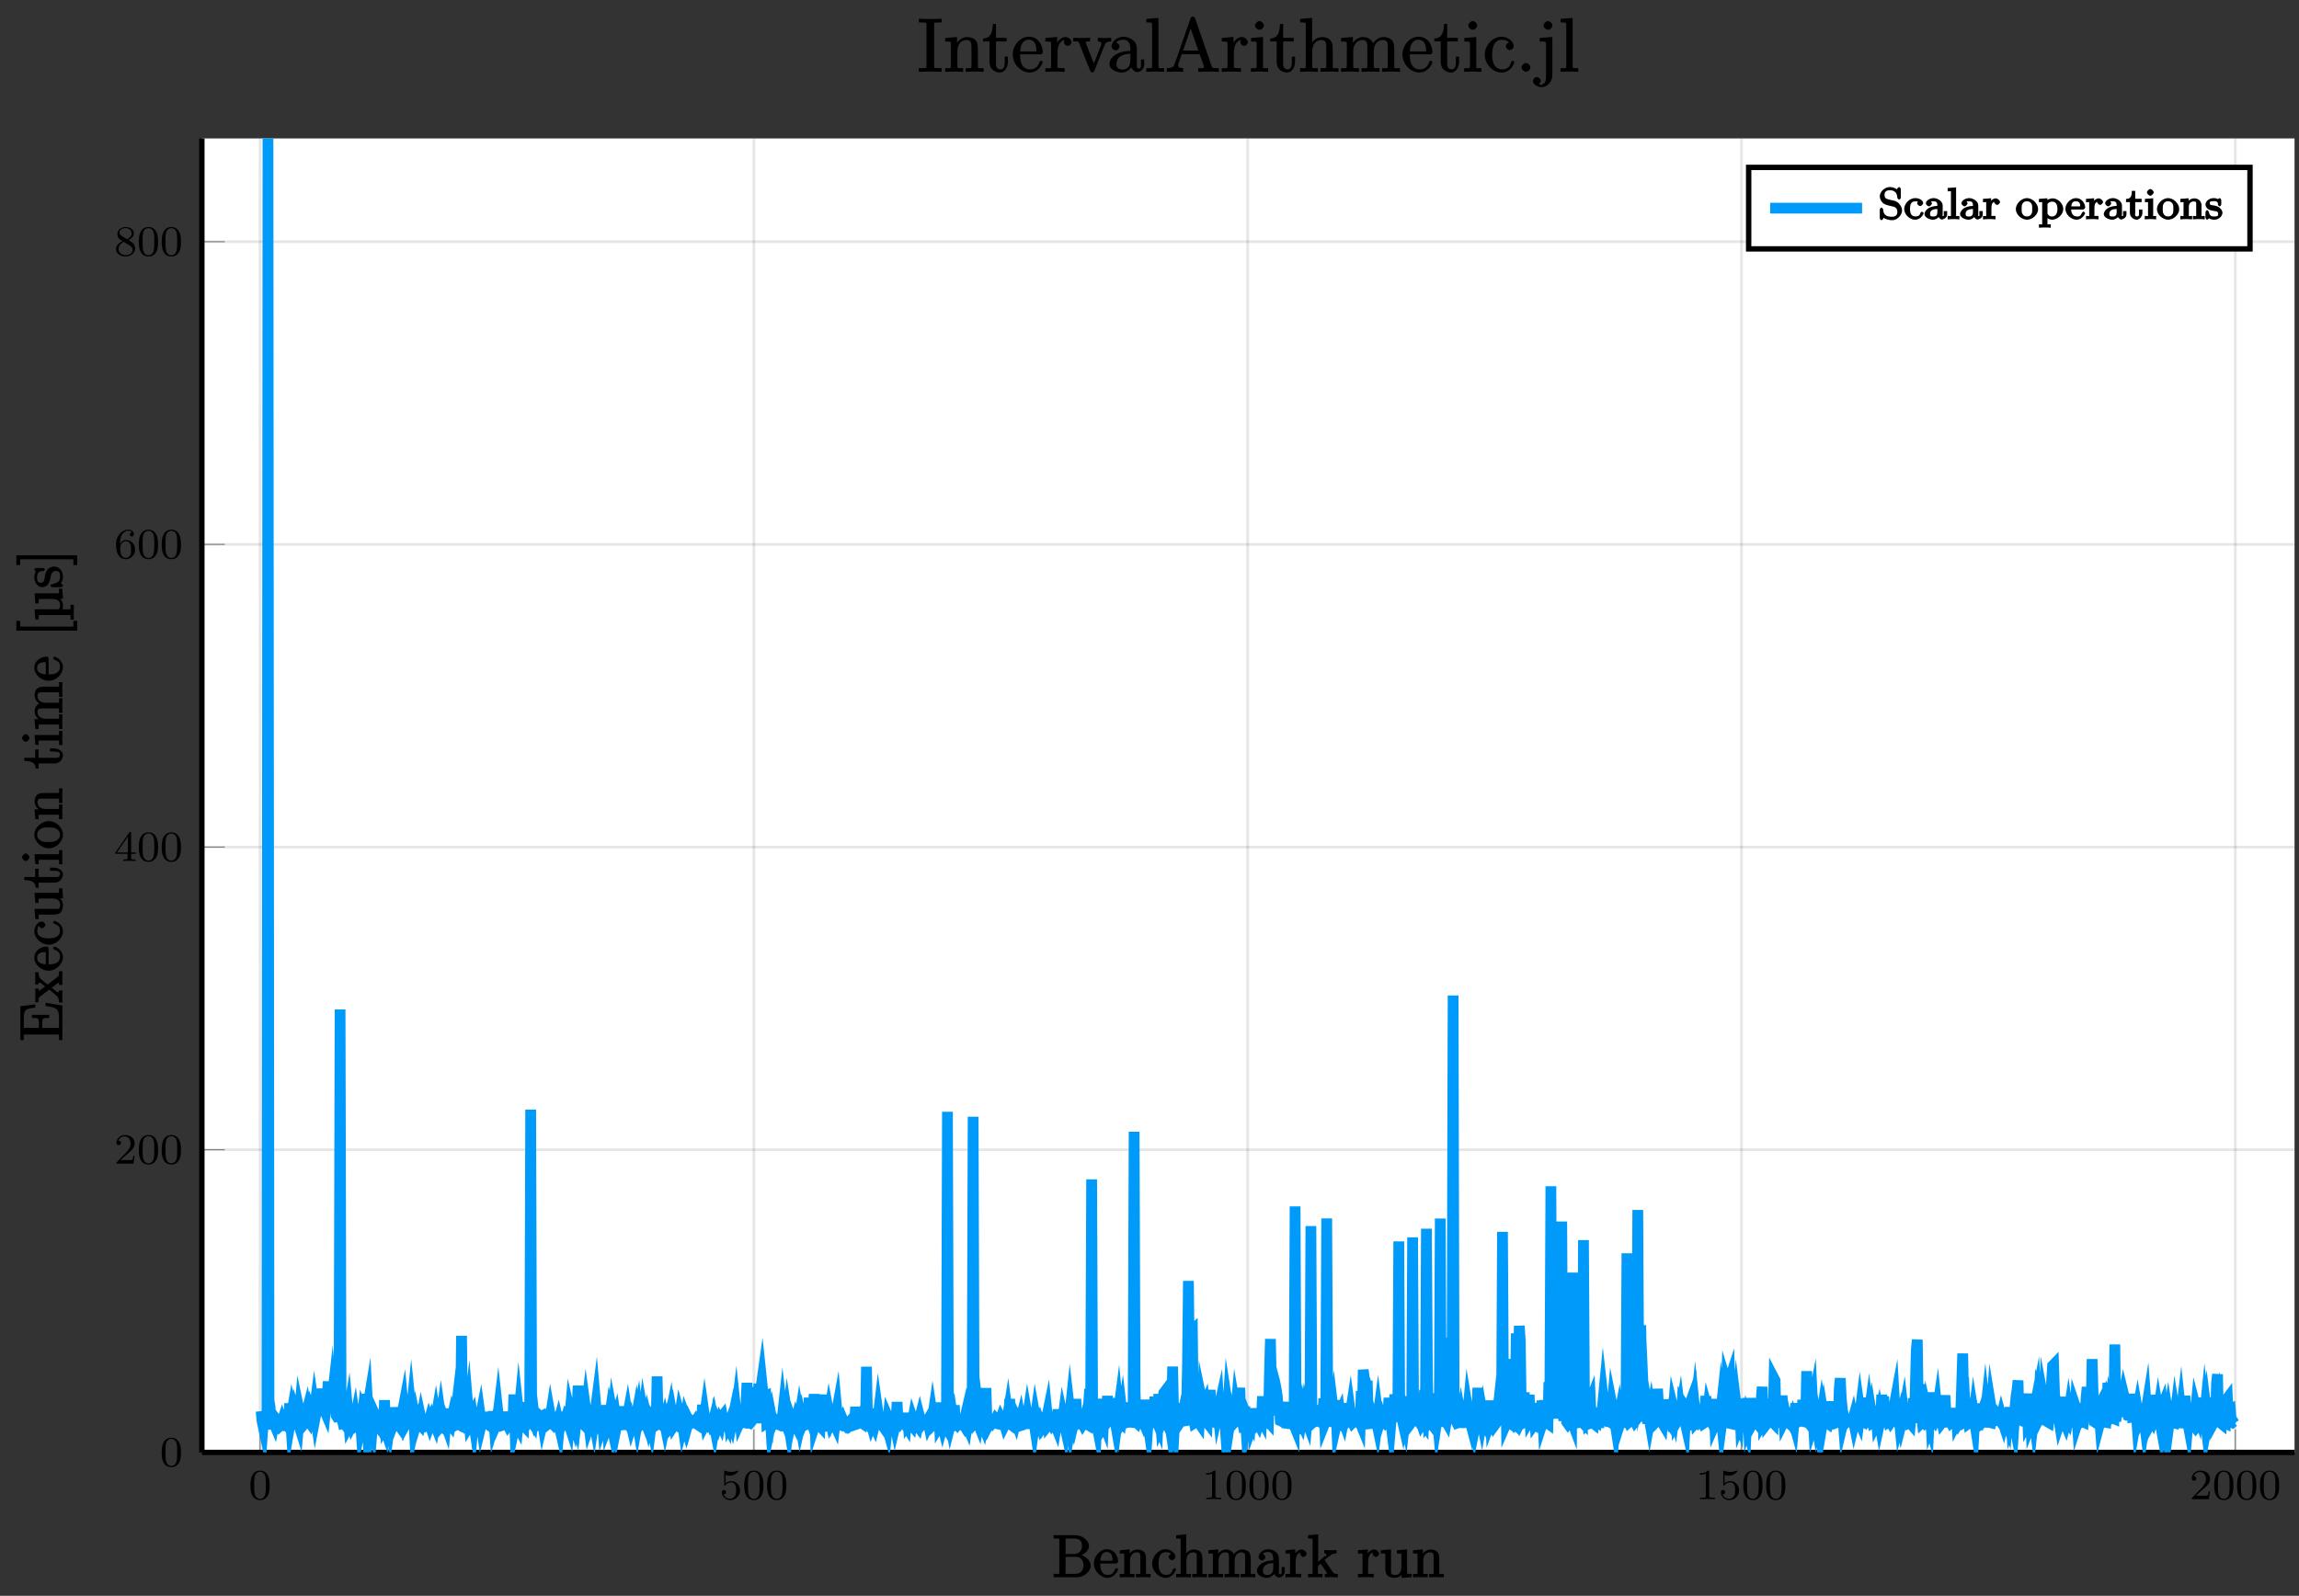 <?xml version="1.0" encoding="UTF-8"?>
<svg xmlns="http://www.w3.org/2000/svg" xmlns:xlink="http://www.w3.org/1999/xlink" width="425.338pt" height="295.316pt" viewBox="0 0 425.338 295.316" version="1.1">
<rect x="0" y="0" width="425.338" height="295.316" fill="#333333" stroke="none"/>
<defs>
<g>
<symbol overflow="visible" id="glyph-1565548150387008-0-0">
<path style="stroke:none;" d=""/>
</symbol>
<symbol overflow="visible" id="glyph-1565548150387008-0-1">
<path style="stroke:none;" d="M 3.891 -2.547 C 3.891 -3.391 3.812 -3.906 3.547 -4.422 C 3.203 -5.125 2.547 -5.297 2.109 -5.297 C 1.109 -5.297 0.734 -4.547 0.625 -4.328 C 0.344 -3.75 0.328 -2.953 0.328 -2.547 C 0.328 -2.016 0.344 -1.219 0.734 -0.578 C 1.094 0.016 1.688 0.172 2.109 0.172 C 2.5 0.172 3.172 0.047 3.578 -0.734 C 3.875 -1.312 3.891 -2.031 3.891 -2.547 Z M 2.109 -0.062 C 1.844 -0.062 1.297 -0.188 1.125 -1.016 C 1.031 -1.469 1.031 -2.219 1.031 -2.641 C 1.031 -3.188 1.031 -3.75 1.125 -4.188 C 1.297 -5 1.906 -5.078 2.109 -5.078 C 2.375 -5.078 2.938 -4.938 3.094 -4.219 C 3.188 -3.781 3.188 -3.172 3.188 -2.641 C 3.188 -2.172 3.188 -1.453 3.094 -1 C 2.922 -0.172 2.375 -0.062 2.109 -0.062 Z M 2.109 -0.062 "/>
</symbol>
<symbol overflow="visible" id="glyph-1565548150387008-0-2">
<path style="stroke:none;" d="M 1.109 -4.484 C 1.219 -4.453 1.531 -4.359 1.875 -4.359 C 2.875 -4.359 3.469 -5.062 3.469 -5.188 C 3.469 -5.281 3.422 -5.297 3.375 -5.297 C 3.359 -5.297 3.344 -5.297 3.281 -5.266 C 2.969 -5.141 2.594 -5.047 2.172 -5.047 C 1.703 -5.047 1.312 -5.156 1.062 -5.266 C 0.984 -5.297 0.969 -5.297 0.953 -5.297 C 0.859 -5.297 0.859 -5.219 0.859 -5.062 L 0.859 -2.734 C 0.859 -2.594 0.859 -2.5 0.984 -2.5 C 1.047 -2.5 1.062 -2.531 1.109 -2.594 C 1.203 -2.703 1.5 -3.109 2.188 -3.109 C 2.625 -3.109 2.844 -2.75 2.922 -2.594 C 3.047 -2.312 3.062 -1.938 3.062 -1.641 C 3.062 -1.344 3.062 -0.906 2.844 -0.562 C 2.688 -0.312 2.359 -0.078 1.938 -0.078 C 1.422 -0.078 0.922 -0.391 0.734 -0.922 C 0.75 -0.906 0.812 -0.906 0.812 -0.906 C 1.031 -0.906 1.219 -1.047 1.219 -1.297 C 1.219 -1.594 0.984 -1.703 0.828 -1.703 C 0.672 -1.703 0.422 -1.625 0.422 -1.281 C 0.422 -0.562 1.047 0.172 1.953 0.172 C 2.953 0.172 3.797 -0.609 3.797 -1.594 C 3.797 -2.516 3.125 -3.344 2.188 -3.344 C 1.797 -3.344 1.422 -3.219 1.109 -2.938 Z M 1.109 -4.484 "/>
</symbol>
<symbol overflow="visible" id="glyph-1565548150387008-0-3">
<path style="stroke:none;" d="M 2.5 -5.078 C 2.5 -5.297 2.484 -5.297 2.266 -5.297 C 1.938 -4.984 1.516 -4.797 0.766 -4.797 L 0.766 -4.531 C 0.984 -4.531 1.406 -4.531 1.875 -4.734 L 1.875 -0.656 C 1.875 -0.359 1.844 -0.266 1.094 -0.266 L 0.812 -0.266 L 0.812 0 C 1.141 -0.031 1.828 -0.031 2.188 -0.031 C 2.547 -0.031 3.234 -0.031 3.562 0 L 3.562 -0.266 L 3.281 -0.266 C 2.531 -0.266 2.5 -0.359 2.5 -0.656 Z M 2.5 -5.078 "/>
</symbol>
<symbol overflow="visible" id="glyph-1565548150387008-0-4">
<path style="stroke:none;" d="M 2.25 -1.625 C 2.375 -1.75 2.703 -2.016 2.844 -2.125 C 3.328 -2.578 3.797 -3.016 3.797 -3.734 C 3.797 -4.688 3 -5.297 2.016 -5.297 C 1.047 -5.297 0.422 -4.578 0.422 -3.859 C 0.422 -3.469 0.734 -3.422 0.844 -3.422 C 1.016 -3.422 1.266 -3.531 1.266 -3.844 C 1.266 -4.25 0.859 -4.25 0.766 -4.25 C 1 -4.844 1.531 -5.031 1.922 -5.031 C 2.656 -5.031 3.047 -4.406 3.047 -3.734 C 3.047 -2.906 2.469 -2.297 1.516 -1.344 L 0.516 -0.297 C 0.422 -0.219 0.422 -0.203 0.422 0 L 3.562 0 L 3.797 -1.422 L 3.547 -1.422 C 3.531 -1.266 3.469 -0.875 3.375 -0.719 C 3.328 -0.656 2.719 -0.656 2.594 -0.656 L 1.172 -0.656 Z M 2.25 -1.625 "/>
</symbol>
<symbol overflow="visible" id="glyph-1565548150387008-0-5">
<path style="stroke:none;" d="M 3.141 -5.156 C 3.141 -5.312 3.141 -5.375 2.969 -5.375 C 2.875 -5.375 2.859 -5.375 2.781 -5.266 L 0.234 -1.562 L 0.234 -1.312 L 2.484 -1.312 L 2.484 -0.641 C 2.484 -0.344 2.469 -0.266 1.844 -0.266 L 1.672 -0.266 L 1.672 0 C 2.344 -0.031 2.359 -0.031 2.812 -0.031 C 3.266 -0.031 3.281 -0.031 3.953 0 L 3.953 -0.266 L 3.781 -0.266 C 3.156 -0.266 3.141 -0.344 3.141 -0.641 L 3.141 -1.312 L 3.984 -1.312 L 3.984 -1.562 L 3.141 -1.562 Z M 2.547 -4.516 L 2.547 -1.562 L 0.516 -1.562 Z M 2.547 -4.516 "/>
</symbol>
<symbol overflow="visible" id="glyph-1565548150387008-0-6">
<path style="stroke:none;" d="M 1.094 -2.641 C 1.094 -3.297 1.156 -3.875 1.438 -4.359 C 1.688 -4.766 2.094 -5.094 2.594 -5.094 C 2.75 -5.094 3.109 -5.062 3.297 -4.797 C 2.938 -4.766 2.906 -4.5 2.906 -4.422 C 2.906 -4.172 3.094 -4.047 3.281 -4.047 C 3.422 -4.047 3.656 -4.125 3.656 -4.438 C 3.656 -4.906 3.297 -5.297 2.578 -5.297 C 1.469 -5.297 0.344 -4.25 0.344 -2.531 C 0.344 -0.359 1.359 0.172 2.125 0.172 C 2.516 0.172 2.922 0.062 3.281 -0.281 C 3.609 -0.594 3.875 -0.922 3.875 -1.625 C 3.875 -2.656 3.078 -3.391 2.203 -3.391 C 1.625 -3.391 1.281 -3.031 1.094 -2.641 Z M 2.125 -0.078 C 1.703 -0.078 1.438 -0.359 1.328 -0.594 C 1.141 -0.953 1.125 -1.484 1.125 -1.797 C 1.125 -2.578 1.547 -3.172 2.172 -3.172 C 2.562 -3.172 2.812 -2.969 2.953 -2.688 C 3.125 -2.391 3.125 -2.031 3.125 -1.625 C 3.125 -1.219 3.125 -0.875 2.969 -0.578 C 2.75 -0.219 2.484 -0.078 2.125 -0.078 Z M 2.125 -0.078 "/>
</symbol>
<symbol overflow="visible" id="glyph-1565548150387008-0-7">
<path style="stroke:none;" d="M 2.641 -2.875 C 3.094 -3.094 3.641 -3.484 3.641 -4.109 C 3.641 -4.875 2.859 -5.297 2.125 -5.297 C 1.281 -5.297 0.594 -4.719 0.594 -3.969 C 0.594 -3.672 0.688 -3.406 0.891 -3.172 C 1.031 -3 1.062 -2.984 1.547 -2.672 C 0.562 -2.234 0.344 -1.656 0.344 -1.219 C 0.344 -0.328 1.234 0.172 2.109 0.172 C 3.078 0.172 3.875 -0.5 3.875 -1.344 C 3.875 -1.844 3.609 -2.172 3.469 -2.312 C 3.344 -2.438 3.328 -2.453 2.641 -2.875 Z M 1.406 -3.625 C 1.172 -3.766 0.984 -4 0.984 -4.266 C 0.984 -4.766 1.531 -5.094 2.109 -5.094 C 2.719 -5.094 3.234 -4.672 3.234 -4.109 C 3.234 -3.656 2.875 -3.266 2.406 -3.031 Z M 1.797 -2.531 C 1.828 -2.516 2.734 -1.953 2.875 -1.875 C 3 -1.797 3.422 -1.547 3.422 -1.062 C 3.422 -0.453 2.766 -0.078 2.125 -0.078 C 1.406 -0.078 0.812 -0.562 0.812 -1.219 C 0.812 -1.812 1.25 -2.281 1.797 -2.531 Z M 1.797 -2.531 "/>
</symbol>
<symbol overflow="visible" id="glyph-1565548150387008-1-0">
<path style="stroke:none;" d=""/>
</symbol>
<symbol overflow="visible" id="glyph-1565548150387008-1-1">
<path style="stroke:none;" d="M 7.156 -2.156 C 7.156 -3.047 6.188 -4.078 4.891 -4.219 L 4.891 -3.906 C 5.922 -4.109 6.844 -4.969 6.844 -5.781 C 6.844 -6.719 5.734 -7.781 4.297 -7.781 L 0.297 -7.781 L 0.297 -7.156 L 0.688 -7.156 C 1.484 -7.156 1.344 -7.203 1.344 -6.797 L 1.344 -0.984 C 1.344 -0.578 1.484 -0.625 0.688 -0.625 L 0.297 -0.625 L 0.297 0 L 4.594 0 C 6 0 7.156 -1.109 7.156 -2.156 Z M 5.547 -5.781 C 5.547 -5.062 5.141 -4.297 3.938 -4.297 L 2.516 -4.297 L 2.516 -6.875 C 2.516 -7.234 2.359 -7.156 2.844 -7.156 L 4.234 -7.156 C 5.328 -7.156 5.547 -6.375 5.547 -5.781 Z M 5.812 -2.172 C 5.812 -1.281 5.328 -0.625 4.25 -0.625 L 2.844 -0.625 C 2.359 -0.625 2.516 -0.547 2.516 -0.906 L 2.516 -3.781 L 4.391 -3.781 C 5.438 -3.781 5.812 -3.016 5.812 -2.172 Z M 5.812 -2.172 "/>
</symbol>
<symbol overflow="visible" id="glyph-1565548150387008-1-2">
<path style="stroke:none;" d="M 4.625 -1.453 C 4.625 -1.516 4.406 -1.719 4.344 -1.719 C 4.25 -1.719 4.047 -1.516 4.031 -1.453 C 3.75 -0.531 3.188 -0.438 2.734 -0.438 C 2.266 -0.438 1.328 -0.594 1.328 -2.484 L 1.328 -2.547 L 4.188 -2.547 C 4.438 -2.547 4.625 -2.688 4.625 -2.906 C 4.625 -4.016 3.859 -5.188 2.547 -5.188 C 1.297 -5.188 0.156 -3.906 0.156 -2.547 C 0.156 -1.109 1.453 0.109 2.656 0.109 C 3.969 0.109 4.625 -1.234 4.625 -1.453 Z M 3.781 -3.062 L 1.344 -3.062 C 1.422 -4.625 2.219 -4.672 2.531 -4.672 C 3.703 -4.672 3.594 -3.281 3.594 -3.062 Z M 3.781 -3.062 "/>
</symbol>
<symbol overflow="visible" id="glyph-1565548150387008-1-3">
<path style="stroke:none;" d="M 5.875 -0.156 L 5.875 -0.625 C 5.156 -0.625 5.047 -0.469 5.031 -0.797 L 5.031 -2.812 C 5.031 -3.828 5 -4.25 4.75 -4.594 C 4.422 -5.031 3.797 -5.141 3.422 -5.141 C 2.359 -5.141 1.766 -4.078 1.734 -4.016 L 2 -4.016 L 2 -5.156 L 0.172 -5 L 0.172 -4.391 C 1.094 -4.391 1 -4.469 1 -3.938 L 1 -0.969 C 1 -0.469 1.062 -0.625 0.172 -0.625 L 0.172 0.016 C 0.641 -0.016 1.234 -0.016 1.531 -0.016 C 1.844 -0.016 2.438 -0.016 2.891 0.016 L 2.891 -0.625 C 2.031 -0.625 2.062 -0.469 2.062 -0.969 L 2.062 -3 C 2.062 -4.156 2.656 -4.609 3.328 -4.609 C 4.016 -4.609 3.984 -4.203 3.984 -3.531 L 3.984 -0.969 C 3.984 -0.469 4.047 -0.625 3.156 -0.625 L 3.156 0.016 C 3.609 -0.016 4.203 -0.016 4.516 -0.016 C 4.828 -0.016 5.422 -0.016 5.875 0.016 Z M 5.875 -0.156 "/>
</symbol>
<symbol overflow="visible" id="glyph-1565548150387008-1-4">
<path style="stroke:none;" d="M 4.609 -1.453 C 4.609 -1.562 4.375 -1.703 4.344 -1.703 C 4.234 -1.703 4.047 -1.516 4.016 -1.391 C 3.781 -0.609 3.359 -0.438 2.766 -0.438 C 2.109 -0.438 1.375 -0.859 1.375 -2.531 C 1.375 -4.344 2.141 -4.641 2.688 -4.641 C 3.109 -4.641 3.578 -4.531 3.688 -4.359 C 3.828 -4.359 3.25 -4.203 3.25 -3.75 C 3.25 -3.5 3.609 -3.156 3.875 -3.156 C 4.125 -3.156 4.5 -3.469 4.5 -3.781 C 4.5 -4.516 3.578 -5.188 2.688 -5.188 C 1.406 -5.188 0.203 -3.906 0.203 -2.516 C 0.203 -1.125 1.438 0.109 2.672 0.109 C 4.125 0.109 4.609 -1.359 4.609 -1.453 Z M 4.609 -1.453 "/>
</symbol>
<symbol overflow="visible" id="glyph-1565548150387008-1-5">
<path style="stroke:none;" d="M 5.875 -0.156 L 5.875 -0.625 C 5.156 -0.625 5.047 -0.469 5.031 -0.797 L 5.031 -2.812 C 5.031 -3.828 5 -4.25 4.75 -4.594 C 4.422 -5.031 3.797 -5.141 3.422 -5.141 C 2.469 -5.141 1.859 -4.266 1.781 -4.078 L 2.031 -4.078 L 2.031 -7.938 L 0.172 -7.781 L 0.172 -7.156 C 1.094 -7.156 1 -7.234 1 -6.703 L 1 -0.969 C 1 -0.469 1.062 -0.625 0.172 -0.625 L 0.172 0.016 C 0.641 -0.016 1.234 -0.016 1.531 -0.016 C 1.844 -0.016 2.438 -0.016 2.891 0.016 L 2.891 -0.625 C 2.031 -0.625 2.062 -0.469 2.062 -0.969 L 2.062 -3 C 2.062 -4.156 2.656 -4.609 3.328 -4.609 C 4.016 -4.609 3.984 -4.203 3.984 -3.531 L 3.984 -0.969 C 3.984 -0.469 4.047 -0.625 3.156 -0.625 L 3.156 0.016 C 3.609 -0.016 4.203 -0.016 4.516 -0.016 C 4.828 -0.016 5.422 -0.016 5.875 0.016 Z M 5.875 -0.156 "/>
</symbol>
<symbol overflow="visible" id="glyph-1565548150387008-1-6">
<path style="stroke:none;" d="M 8.844 -0.156 L 8.844 -0.625 C 8.141 -0.625 8.031 -0.469 8.016 -0.797 L 8.016 -2.812 C 8.016 -3.828 7.969 -4.25 7.719 -4.594 C 7.406 -5.031 6.766 -5.141 6.391 -5.141 C 5.484 -5.141 4.859 -4.328 4.672 -3.906 L 5.016 -3.906 C 4.859 -4.75 4.109 -5.141 3.422 -5.141 C 2.359 -5.141 1.766 -4.078 1.734 -4.016 L 2 -4.016 L 2 -5.156 L 0.172 -5 L 0.172 -4.391 C 1.094 -4.391 1 -4.469 1 -3.938 L 1 -0.969 C 1 -0.469 1.062 -0.625 0.172 -0.625 L 0.172 0.016 C 0.641 -0.016 1.234 -0.016 1.531 -0.016 C 1.844 -0.016 2.438 -0.016 2.891 0.016 L 2.891 -0.625 C 2.031 -0.625 2.062 -0.469 2.062 -0.969 L 2.062 -3 C 2.062 -4.156 2.656 -4.609 3.328 -4.609 C 4.016 -4.609 3.984 -4.203 3.984 -3.531 L 3.984 -0.969 C 3.984 -0.469 4.047 -0.625 3.156 -0.625 L 3.156 0.016 C 3.609 -0.016 4.203 -0.016 4.516 -0.016 C 4.828 -0.016 5.422 -0.016 5.875 0.016 L 5.875 -0.625 C 5 -0.625 5.031 -0.469 5.031 -0.969 L 5.031 -3 C 5.031 -4.156 5.625 -4.609 6.312 -4.609 C 6.984 -4.609 6.969 -4.203 6.969 -3.531 L 6.969 -0.969 C 6.969 -0.469 7.016 -0.625 6.141 -0.625 L 6.141 0.016 C 6.594 -0.016 7.188 -0.016 7.484 -0.016 C 7.812 -0.016 8.406 -0.016 8.844 0.016 Z M 8.844 -0.156 "/>
</symbol>
<symbol overflow="visible" id="glyph-1565548150387008-1-7">
<path style="stroke:none;" d="M 5.359 -1.125 L 5.359 -1.891 L 4.781 -1.891 L 4.781 -1.125 C 4.781 -0.5 4.688 -0.562 4.531 -0.562 C 4.125 -0.562 4.281 -1 4.281 -1.156 L 4.281 -3.078 C 4.281 -3.672 4.234 -4.219 3.75 -4.641 C 3.375 -5 2.766 -5.188 2.281 -5.188 C 1.375 -5.188 0.516 -4.453 0.516 -3.734 C 0.516 -3.422 0.891 -3.109 1.156 -3.109 C 1.406 -3.109 1.766 -3.453 1.766 -3.719 C 1.766 -4.156 1.203 -4.312 1.297 -4.312 C 1.406 -4.516 1.812 -4.672 2.25 -4.672 C 2.766 -4.672 3.234 -4.406 3.234 -3.422 L 3.234 -3.125 C 1.203 -3.094 0.203 -2.031 0.203 -1.188 C 0.203 -0.312 1.375 0.109 2.047 0.109 C 2.766 0.109 3.422 -0.484 3.641 -1 L 3.297 -1 C 3.344 -0.5 3.859 0.062 4.328 0.062 C 4.562 0.062 5.359 -0.25 5.359 -1.125 Z M 3.234 -1.703 C 3.234 -0.625 2.609 -0.422 2.141 -0.422 C 1.594 -0.422 1.312 -0.656 1.312 -1.188 C 1.312 -2.625 3.016 -2.609 3.234 -2.625 Z M 3.234 -1.703 "/>
</symbol>
<symbol overflow="visible" id="glyph-1565548150387008-1-8">
<path style="stroke:none;" d="M 4.031 -4.344 C 4.031 -4.672 3.578 -5.141 3.094 -5.141 C 2.172 -5.141 1.672 -3.969 1.656 -3.922 L 1.938 -3.922 L 1.938 -5.156 L 0.125 -5 L 0.125 -4.391 C 1.047 -4.391 0.969 -4.469 0.969 -3.938 L 0.969 -0.969 C 0.969 -0.469 1.016 -0.625 0.125 -0.625 L 0.125 0.016 C 0.609 -0.016 1.219 -0.016 1.547 -0.016 C 1.844 -0.016 2.625 -0.016 3.031 0.016 L 3.031 -0.625 L 2.656 -0.625 C 1.844 -0.625 2 -0.594 2 -0.984 L 2 -2.703 C 2 -3.766 2.266 -4.609 3.109 -4.609 C 3.203 -4.609 3.219 -4.609 3.266 -4.594 L 3.125 -4.859 C 3.047 -4.812 2.828 -4.641 2.828 -4.344 C 2.828 -4.031 3.25 -3.75 3.422 -3.75 C 3.641 -3.75 4.031 -4.047 4.031 -4.344 Z M 4.031 -4.344 "/>
</symbol>
<symbol overflow="visible" id="glyph-1565548150387008-1-9">
<path style="stroke:none;" d="M 5.641 -0.156 L 5.641 -0.625 C 5.188 -0.625 4.969 -0.578 4.656 -1.031 L 3.188 -3.172 L 3.156 -3.203 C 3.156 -3.203 3.797 -3.688 3.891 -3.766 C 4.641 -4.422 5 -4.391 5.406 -4.406 L 5.406 -5.047 C 5.016 -5 4.734 -5 4.406 -5 C 4.125 -5 3.562 -5 3.125 -5.047 L 3.125 -4.406 C 3.5 -4.391 3.453 -4.453 3.453 -4.266 C 3.453 -4.047 3.516 -3.75 3.516 -3.75 L 3.266 -3.969 L 2 -2.844 L 2 -7.938 L 0.125 -7.781 L 0.125 -7.156 C 1.047 -7.156 0.969 -7.234 0.969 -6.703 L 0.969 -0.969 C 0.969 -0.469 1.016 -0.625 0.125 -0.625 L 0.125 0.016 C 0.609 -0.016 1.141 -0.016 1.469 -0.016 C 1.797 -0.016 2.328 -0.016 2.797 0.016 L 2.797 -0.625 C 1.922 -0.625 1.953 -0.469 1.953 -0.969 L 1.953 -2.062 L 2.469 -2.5 L 3.422 -1.125 C 3.578 -0.891 3.609 -0.875 3.609 -0.719 C 3.609 -0.531 3.641 -0.625 3.234 -0.625 L 3.234 0.016 C 3.688 -0.016 4.219 -0.016 4.516 -0.016 C 4.984 -0.016 5 -0.016 5.641 0.016 Z M 5.641 -0.156 "/>
</symbol>
<symbol overflow="visible" id="glyph-1565548150387008-1-10">
<path style="stroke:none;" d="M 5.875 -0.156 L 5.875 -0.625 C 4.969 -0.625 5.031 -0.547 5.031 -1.078 L 5.031 -5.156 L 3.156 -5 L 3.156 -4.391 C 4.078 -4.391 3.984 -4.469 3.984 -3.938 L 3.984 -1.969 C 3.984 -1.047 3.672 -0.422 2.844 -0.422 C 1.953 -0.422 2.062 -0.781 2.062 -1.359 L 2.062 -5.156 L 0.172 -5 L 0.172 -4.391 C 1.188 -4.391 1 -4.516 1 -3.531 L 1 -1.891 C 1 -1.219 1.047 -0.719 1.375 -0.344 C 1.641 -0.062 2.219 0.109 2.781 0.109 C 2.969 0.109 3.438 0.062 3.812 -0.25 C 4.125 -0.5 4.297 -0.922 4.297 -0.922 L 4.016 -1.031 L 4.016 0.125 L 5.875 -0.016 Z M 5.875 -0.156 "/>
</symbol>
<symbol overflow="visible" id="glyph-1565548150387008-2-0">
<path style="stroke:none;" d=""/>
</symbol>
<symbol overflow="visible" id="glyph-1565548150387008-2-1">
<path style="stroke:none;" d="M -3.109 -6.984 L -3.109 -6.594 C -1.25 -6.312 -0.625 -6.219 -0.625 -4.375 L -0.625 -2.875 C -0.625 -2.406 -0.547 -2.547 -0.906 -2.547 L -3.719 -2.547 L -3.719 -3.375 C -3.719 -4.422 -3.531 -4.375 -2.438 -4.375 L -2.438 -4.953 L -5.625 -4.953 L -5.625 -4.375 C -4.531 -4.375 -4.344 -4.422 -4.344 -3.375 L -4.344 -2.547 L -6.859 -2.547 C -7.219 -2.547 -7.141 -2.406 -7.141 -2.875 L -7.141 -4.344 C -7.141 -5.953 -6.75 -6.109 -5.016 -6.281 L -5.016 -6.875 L -7.766 -6.562 L -7.766 -0.281 L -7.141 -0.281 L -7.141 -0.672 C -7.141 -1.453 -7.188 -1.312 -6.781 -1.312 L -0.984 -1.312 C -0.578 -1.312 -0.625 -1.453 -0.625 -0.672 L -0.625 -0.281 L 0 -0.281 L 0 -6.688 L -3.109 -7.188 Z M -3.109 -6.984 "/>
</symbol>
<symbol overflow="visible" id="glyph-1565548150387008-2-2">
<path style="stroke:none;" d="M -0.156 -5.703 L -0.625 -5.703 C -0.625 -4.969 -0.609 -4.891 -0.953 -4.625 L -2.734 -3.266 C -3.047 -3.5 -3.641 -3.969 -3.859 -4.172 C -4.375 -4.625 -4.406 -5.016 -4.406 -5.531 L -5.031 -5.531 C -5 -4.891 -5 -4.875 -5 -4.453 L -5.031 -3.281 L -4.422 -3.281 C -4.375 -3.609 -4.469 -3.609 -4.219 -3.609 C -4.031 -3.609 -4.016 -3.547 -3.938 -3.484 L -3.203 -2.906 L -4.172 -2.172 C -4.219 -2.141 -4.203 -2.125 -4.281 -2.125 C -4.344 -2.125 -4.391 -2.016 -4.406 -2.516 L -5.047 -2.516 C -5 -2.062 -5 -1.516 -5 -1.219 L -5.031 0.016 L -4.406 0.016 C -4.406 -0.719 -4.422 -0.797 -4.125 -1.031 L -2.453 -2.312 C -2.438 -2.328 -2.469 -2.328 -2.438 -2.328 C -2.406 -2.328 -1.453 -1.516 -1.297 -1.406 C -0.719 -0.938 -0.641 -0.578 -0.625 0.062 L 0.016 0.062 C -0.016 -0.531 -0.016 -0.547 -0.016 -1.016 L 0.016 -2.172 L -0.609 -2.172 C -0.656 -1.734 -0.672 -1.859 -0.828 -1.859 C -1 -1.859 -0.969 -1.891 -1.125 -2 L -1.984 -2.656 L -0.969 -3.438 C -0.719 -3.625 -0.812 -3.578 -0.75 -3.578 C -0.656 -3.578 -0.641 -3.672 -0.625 -3.203 L 0.016 -3.203 C -0.016 -3.656 -0.016 -4.188 -0.016 -4.5 L 0.016 -5.703 Z M -0.156 -5.703 "/>
</symbol>
<symbol overflow="visible" id="glyph-1565548150387008-2-3">
<path style="stroke:none;" d="M -1.453 -4.625 C -1.516 -4.625 -1.719 -4.406 -1.719 -4.344 C -1.719 -4.25 -1.516 -4.047 -1.453 -4.031 C -0.531 -3.75 -0.438 -3.188 -0.438 -2.734 C -0.438 -2.266 -0.594 -1.328 -2.484 -1.328 L -2.547 -1.328 L -2.547 -4.188 C -2.547 -4.438 -2.688 -4.625 -2.906 -4.625 C -4.016 -4.625 -5.188 -3.859 -5.188 -2.547 C -5.188 -1.297 -3.906 -0.156 -2.547 -0.156 C -1.109 -0.156 0.109 -1.453 0.109 -2.656 C 0.109 -3.969 -1.234 -4.625 -1.453 -4.625 Z M -3.062 -3.781 L -3.062 -1.344 C -4.625 -1.422 -4.672 -2.219 -4.672 -2.531 C -4.672 -3.703 -3.281 -3.594 -3.062 -3.594 Z M -3.062 -3.781 "/>
</symbol>
<symbol overflow="visible" id="glyph-1565548150387008-2-4">
<path style="stroke:none;" d="M -1.453 -4.609 C -1.562 -4.609 -1.703 -4.375 -1.703 -4.344 C -1.703 -4.234 -1.516 -4.047 -1.391 -4.016 C -0.609 -3.781 -0.438 -3.359 -0.438 -2.766 C -0.438 -2.109 -0.859 -1.375 -2.531 -1.375 C -4.344 -1.375 -4.641 -2.141 -4.641 -2.688 C -4.641 -3.109 -4.531 -3.578 -4.359 -3.688 C -4.359 -3.828 -4.203 -3.25 -3.75 -3.25 C -3.5 -3.25 -3.156 -3.609 -3.156 -3.875 C -3.156 -4.125 -3.469 -4.5 -3.781 -4.5 C -4.516 -4.5 -5.188 -3.578 -5.188 -2.688 C -5.188 -1.406 -3.906 -0.203 -2.516 -0.203 C -1.125 -0.203 0.109 -1.438 0.109 -2.672 C 0.109 -4.125 -1.359 -4.609 -1.453 -4.609 Z M -1.453 -4.609 "/>
</symbol>
<symbol overflow="visible" id="glyph-1565548150387008-2-5">
<path style="stroke:none;" d="M -0.156 -5.875 L -0.625 -5.875 C -0.625 -4.969 -0.547 -5.031 -1.078 -5.031 L -5.156 -5.031 L -5 -3.156 L -4.391 -3.156 C -4.391 -4.078 -4.469 -3.984 -3.938 -3.984 L -1.969 -3.984 C -1.047 -3.984 -0.422 -3.672 -0.422 -2.844 C -0.422 -1.953 -0.781 -2.062 -1.359 -2.062 L -5.156 -2.062 L -5 -0.172 L -4.391 -0.172 C -4.391 -1.188 -4.516 -1 -3.531 -1 L -1.891 -1 C -1.219 -1 -0.719 -1.047 -0.344 -1.375 C -0.062 -1.641 0.109 -2.219 0.109 -2.781 C 0.109 -2.969 0.062 -3.438 -0.25 -3.812 C -0.5 -4.125 -0.922 -4.297 -0.922 -4.297 L -1.031 -4.016 L 0.125 -4.016 L -0.016 -5.875 Z M -0.156 -5.875 "/>
</symbol>
<symbol overflow="visible" id="glyph-1565548150387008-2-6">
<path style="stroke:none;" d="M -1.516 -3.734 L -2.297 -3.734 L -2.297 -3.156 L -1.531 -3.156 C -0.75 -3.156 -0.438 -3.016 -0.438 -2.578 C -0.438 -1.844 -1.297 -2 -1.484 -2 L -4.406 -2 L -4.406 -3.547 L -5.031 -3.547 L -5.031 -2 L -7.047 -2 L -7.047 -1.422 C -5.859 -1.406 -4.969 -1.188 -4.922 -0.016 L -4.406 -0.016 L -4.406 -0.953 L -1.516 -0.953 C -0.297 -0.953 0.109 -1.938 0.109 -2.516 C 0.109 -3.203 -0.719 -3.734 -1.516 -3.734 Z M -1.516 -3.734 "/>
</symbol>
<symbol overflow="visible" id="glyph-1565548150387008-2-7">
<path style="stroke:none;" d="M -0.156 -2.797 L -0.625 -2.797 C -0.625 -1.922 -0.531 -2.047 -0.953 -2.047 L -5.156 -2.047 L -5 -0.219 L -4.391 -0.219 C -4.391 -1.094 -4.484 -1.016 -3.938 -1.016 L -0.969 -1.016 C -0.469 -1.016 -0.625 -1.078 -0.625 -0.188 L 0.016 -0.188 C -0.016 -0.672 -0.016 -1.188 -0.016 -1.516 C -0.016 -1.625 -0.016 -2.266 0.016 -2.797 Z M -6.766 -2.188 C -7.094 -2.188 -7.453 -1.766 -7.453 -1.5 C -7.453 -1.188 -7.062 -0.781 -6.766 -0.781 C -6.484 -0.781 -6.094 -1.203 -6.094 -1.484 C -6.094 -1.812 -6.5 -2.188 -6.766 -2.188 Z M -6.766 -2.188 "/>
</symbol>
<symbol overflow="visible" id="glyph-1565548150387008-2-8">
<path style="stroke:none;" d="M -2.5 -5.188 C -3.906 -5.188 -5.188 -3.953 -5.188 -2.688 C -5.188 -1.375 -3.875 -0.156 -2.5 -0.156 C -1.094 -0.156 0.109 -1.422 0.109 -2.672 C 0.109 -3.969 -1.125 -5.188 -2.5 -5.188 Z M -2.594 -4.016 C -2.219 -4.016 -1.641 -4.062 -1.125 -3.781 C -0.609 -3.469 -0.438 -3.094 -0.438 -2.688 C -0.438 -2.281 -0.562 -1.906 -1.109 -1.594 C -1.594 -1.297 -2.141 -1.328 -2.594 -1.328 C -3.016 -1.328 -3.578 -1.281 -4.062 -1.625 C -4.531 -1.922 -4.672 -2.297 -4.672 -2.672 C -4.672 -3.094 -4.516 -3.422 -4.078 -3.719 C -3.578 -4.062 -3 -4.016 -2.594 -4.016 Z M -2.594 -4.016 "/>
</symbol>
<symbol overflow="visible" id="glyph-1565548150387008-2-9">
<path style="stroke:none;" d="M -0.156 -5.875 L -0.625 -5.875 C -0.625 -5.156 -0.469 -5.047 -0.797 -5.031 L -2.812 -5.031 C -3.828 -5.031 -4.25 -5 -4.594 -4.75 C -5.031 -4.422 -5.141 -3.797 -5.141 -3.422 C -5.141 -2.359 -4.078 -1.766 -4.016 -1.734 L -4.016 -2 L -5.156 -2 L -5 -0.172 L -4.391 -0.172 C -4.391 -1.094 -4.469 -1 -3.938 -1 L -0.969 -1 C -0.469 -1 -0.625 -1.062 -0.625 -0.172 L 0.016 -0.172 C -0.016 -0.641 -0.016 -1.234 -0.016 -1.531 C -0.016 -1.844 -0.016 -2.438 0.016 -2.891 L -0.625 -2.891 C -0.625 -2.031 -0.469 -2.062 -0.969 -2.062 L -3 -2.062 C -4.156 -2.062 -4.609 -2.656 -4.609 -3.328 C -4.609 -4.016 -4.203 -3.984 -3.531 -3.984 L -0.969 -3.984 C -0.469 -3.984 -0.625 -4.047 -0.625 -3.156 L 0.016 -3.156 C -0.016 -3.609 -0.016 -4.203 -0.016 -4.516 C -0.016 -4.828 -0.016 -5.422 0.016 -5.875 Z M -0.156 -5.875 "/>
</symbol>
<symbol overflow="visible" id="glyph-1565548150387008-2-10">
<path style="stroke:none;" d="M -0.156 -8.844 L -0.625 -8.844 C -0.625 -8.141 -0.469 -8.031 -0.797 -8.016 L -2.812 -8.016 C -3.828 -8.016 -4.25 -7.969 -4.594 -7.719 C -5.031 -7.406 -5.141 -6.766 -5.141 -6.391 C -5.141 -5.484 -4.328 -4.859 -3.906 -4.672 L -3.906 -5.016 C -4.75 -4.859 -5.141 -4.109 -5.141 -3.422 C -5.141 -2.359 -4.078 -1.766 -4.016 -1.734 L -4.016 -2 L -5.156 -2 L -5 -0.172 L -4.391 -0.172 C -4.391 -1.094 -4.469 -1 -3.938 -1 L -0.969 -1 C -0.469 -1 -0.625 -1.062 -0.625 -0.172 L 0.016 -0.172 C -0.016 -0.641 -0.016 -1.234 -0.016 -1.531 C -0.016 -1.844 -0.016 -2.438 0.016 -2.891 L -0.625 -2.891 C -0.625 -2.031 -0.469 -2.062 -0.969 -2.062 L -3 -2.062 C -4.156 -2.062 -4.609 -2.656 -4.609 -3.328 C -4.609 -4.016 -4.203 -3.984 -3.531 -3.984 L -0.969 -3.984 C -0.469 -3.984 -0.625 -4.047 -0.625 -3.156 L 0.016 -3.156 C -0.016 -3.609 -0.016 -4.203 -0.016 -4.516 C -0.016 -4.828 -0.016 -5.422 0.016 -5.875 L -0.625 -5.875 C -0.625 -5 -0.469 -5.031 -0.969 -5.031 L -3 -5.031 C -4.156 -5.031 -4.609 -5.625 -4.609 -6.312 C -4.609 -6.984 -4.203 -6.969 -3.531 -6.969 L -0.969 -6.969 C -0.469 -6.969 -0.625 -7.016 -0.625 -6.141 L 0.016 -6.141 C -0.016 -6.594 -0.016 -7.188 -0.016 -7.484 C -0.016 -7.812 -0.016 -8.406 0.016 -8.844 Z M -0.156 -8.844 "/>
</symbol>
<symbol overflow="visible" id="glyph-1565548150387008-2-11">
<path style="stroke:none;" d="M 2.578 -2.906 L 2.031 -2.906 L 2.031 -1.844 L -7.812 -1.844 L -7.812 -2.906 L -8.516 -2.906 L -8.516 -1.094 L 2.734 -1.094 L 2.734 -2.906 Z M 2.578 -2.906 "/>
</symbol>
<symbol overflow="visible" id="glyph-1565548150387008-2-12">
<path style="stroke:none;" d="M -0.156 -5.875 L -0.625 -5.875 C -0.625 -4.938 -0.562 -5.031 -1.109 -5.031 L -5.141 -5.031 L -5 -3.156 L -4.375 -3.156 C -4.375 -4.094 -4.453 -3.984 -3.906 -3.984 L -2 -3.984 C -0.969 -3.984 -0.422 -3.641 -0.422 -2.844 C -0.422 -1.938 -0.781 -2.062 -1.375 -2.062 L -5.141 -2.062 L -5 -0.172 L -4.375 -0.172 C -4.375 -1.125 -4.453 -1 -3.906 -1 L 1.141 -1 C 1.656 -1 1.5 -1.078 1.5 -0.172 L 2.141 -0.172 C 2.109 -0.641 2.109 -1.234 2.109 -1.531 C 2.109 -1.844 2.109 -2.438 2.141 -2.891 L 1.5 -2.891 C 1.5 -2 1.656 -2.062 1.141 -2.062 L 0.031 -2.062 C 0.031 -2.078 0.109 -2.406 0.109 -2.797 C 0.109 -2.953 0.062 -3.453 -0.25 -3.828 C -0.5 -4.125 -0.969 -4.328 -0.688 -4.234 L -0.938 -4.016 L 0.125 -4.016 L -0.016 -5.875 Z M -0.156 -5.875 "/>
</symbol>
<symbol overflow="visible" id="glyph-1565548150387008-2-13">
<path style="stroke:none;" d="M -1.547 -4.016 C -2.141 -4.016 -2.594 -3.609 -2.688 -3.516 C -3.031 -3.125 -3.141 -2.703 -3.281 -1.984 C -3.344 -1.656 -3.344 -1.016 -4 -1.016 C -4.344 -1.016 -4.688 -1.078 -4.688 -2.062 C -4.688 -3.266 -3.828 -3.156 -3.484 -3.172 C -3.391 -3.188 -3.234 -3.438 -3.234 -3.469 C -3.234 -3.594 -3.453 -3.75 -3.641 -3.75 L -4.781 -3.75 C -4.984 -3.75 -5.188 -3.594 -5.188 -3.484 C -5.188 -3.391 -4.906 -3.062 -4.922 -3.078 C -5.078 -2.891 -5.188 -2.438 -5.188 -2.078 C -5.188 -0.75 -4.312 -0.188 -3.719 -0.188 C -3.594 -0.188 -3.094 -0.234 -2.719 -0.641 C -2.406 -1 -2.297 -1.5 -2.188 -2 C -2.062 -2.609 -2.078 -2.625 -1.859 -2.891 C -1.703 -3.094 -1.562 -3.188 -1.266 -3.188 C -0.781 -3.188 -0.422 -3.094 -0.422 -2.125 C -0.422 -1.406 -0.672 -1.047 -1.781 -0.797 C -1.969 -0.75 -1.891 -0.703 -1.891 -0.703 L -2.109 -0.703 C -2.141 -0.672 -2.188 -0.516 -2.188 -0.484 C -2.188 -0.359 -1.984 -0.188 -1.781 -0.188 L -0.297 -0.188 C -0.094 -0.188 0.109 -0.359 0.109 -0.469 C 0.109 -0.531 0.062 -0.656 -0.172 -0.844 C -0.25 -0.891 -0.281 -0.891 -0.312 -0.938 C 0.062 -1.234 0.109 -1.953 0.109 -2.141 C 0.109 -3.281 -0.672 -4.016 -1.547 -4.016 Z M -1.547 -4.016 "/>
</symbol>
<symbol overflow="visible" id="glyph-1565548150387008-2-14">
<path style="stroke:none;" d="M 2.578 -1.859 L -8.516 -1.859 L -8.516 -0.062 L -7.812 -0.062 L -7.812 -1.125 L 2.031 -1.125 L 2.031 -0.062 L 2.734 -0.062 L 2.734 -1.859 Z M 2.578 -1.859 "/>
</symbol>
<symbol overflow="visible" id="glyph-1565548150387008-3-0">
<path style="stroke:none;" d=""/>
</symbol>
<symbol overflow="visible" id="glyph-1565548150387008-3-1">
<path style="stroke:none;" d="M 4.562 -0.125 L 4.562 -0.672 L 4.109 -0.672 C 3.062 -0.672 3.172 -0.672 3.172 -1.188 L 3.172 -8.594 C 3.172 -9.109 3.062 -9.125 4.109 -9.125 L 4.562 -9.125 L 4.562 -9.812 C 4.094 -9.766 2.891 -9.766 2.469 -9.766 C 2.047 -9.766 0.844 -9.766 0.344 -9.812 L 0.344 -9.125 L 0.812 -9.125 C 1.859 -9.125 1.75 -9.109 1.75 -8.594 L 1.75 -1.188 C 1.75 -0.672 1.859 -0.672 0.812 -0.672 L 0.344 -0.672 L 0.344 0.016 C 0.844 -0.031 2.031 -0.031 2.453 -0.031 C 2.875 -0.031 4.094 -0.031 4.562 0.016 Z M 4.562 -0.125 "/>
</symbol>
<symbol overflow="visible" id="glyph-1565548150387008-3-2">
<path style="stroke:none;" d="M 7.406 -0.125 L 7.406 -0.672 C 6.578 -0.672 6.359 -0.531 6.344 -0.953 L 6.344 -3.516 C 6.344 -4.812 6.312 -5.297 5.984 -5.75 C 5.578 -6.297 4.828 -6.422 4.359 -6.422 C 3 -6.422 2.312 -5.125 2.266 -4.984 L 2.484 -4.984 L 2.484 -6.438 L 0.297 -6.25 L 0.297 -5.594 C 1.391 -5.594 1.359 -5.625 1.359 -4.938 L 1.359 -1.156 C 1.359 -0.531 1.359 -0.672 0.297 -0.672 L 0.297 0.016 C 0.812 -0.031 1.562 -0.031 1.953 -0.031 C 2.359 -0.031 3.109 -0.031 3.609 0.016 L 3.609 -0.672 C 2.578 -0.672 2.547 -0.531 2.547 -1.156 L 2.547 -3.75 C 2.547 -5.219 3.375 -5.875 4.234 -5.875 C 5.109 -5.875 5.156 -5.281 5.156 -4.438 L 5.156 -1.156 C 5.156 -0.531 5.156 -0.672 4.094 -0.672 L 4.094 0.016 C 4.609 -0.031 5.359 -0.031 5.75 -0.031 C 6.156 -0.031 6.906 -0.031 7.406 0.016 Z M 7.406 -0.125 "/>
</symbol>
<symbol overflow="visible" id="glyph-1565548150387008-3-3">
<path style="stroke:none;" d="M 4.688 -1.859 L 4.688 -2.797 L 4.094 -2.797 L 4.094 -1.891 C 4.094 -0.875 3.844 -0.438 3.297 -0.438 C 2.344 -0.438 2.484 -1.594 2.484 -1.828 L 2.484 -5.609 L 4.453 -5.609 L 4.453 -6.281 L 2.484 -6.281 L 2.484 -8.844 L 1.891 -8.844 C 1.875 -7.391 1.516 -6.188 0.094 -6.156 L 0.094 -5.609 L 1.281 -5.609 L 1.281 -1.859 C 1.281 -0.312 2.469 0.141 3.203 0.141 C 4.094 0.141 4.688 -0.844 4.688 -1.859 Z M 4.688 -1.859 "/>
</symbol>
<symbol overflow="visible" id="glyph-1565548150387008-3-4">
<path style="stroke:none;" d="M 5.812 -1.781 C 5.812 -1.875 5.609 -2.062 5.531 -2.062 C 5.406 -2.062 5.234 -1.859 5.203 -1.781 C 4.844 -0.609 4.062 -0.438 3.469 -0.438 C 2.891 -0.438 1.625 -0.688 1.625 -3.094 L 1.625 -3.234 L 5.344 -3.234 C 5.656 -3.234 5.812 -3.359 5.812 -3.625 C 5.812 -5.031 4.922 -6.484 3.234 -6.484 C 1.641 -6.484 0.266 -4.906 0.266 -3.188 C 0.266 -1.344 1.844 0.141 3.391 0.141 C 5.047 0.141 5.812 -1.5 5.812 -1.781 Z M 4.812 -3.766 L 1.641 -3.766 C 1.75 -5.812 2.828 -5.938 3.219 -5.938 C 4.719 -5.938 4.641 -4.109 4.656 -3.766 Z M 4.812 -3.766 "/>
</symbol>
<symbol overflow="visible" id="glyph-1565548150387008-3-5">
<path style="stroke:none;" d="M 5.062 -5.469 C 5.062 -5.891 4.547 -6.422 3.953 -6.422 C 2.766 -6.422 2.203 -5 2.156 -4.875 L 2.406 -4.875 L 2.406 -6.438 L 0.234 -6.25 L 0.234 -5.594 C 1.344 -5.594 1.297 -5.625 1.297 -4.938 L 1.297 -1.156 C 1.297 -0.531 1.297 -0.672 0.234 -0.672 L 0.234 0.016 C 0.781 -0.031 1.547 -0.031 1.969 -0.031 C 2.344 -0.031 3.328 -0.031 3.797 0.016 L 3.797 -0.672 L 3.375 -0.672 C 2.359 -0.672 2.469 -0.688 2.469 -1.188 L 2.469 -3.375 C 2.469 -4.734 2.891 -5.875 3.969 -5.875 C 4.078 -5.875 4.109 -5.875 4.156 -5.859 L 4.047 -6.078 C 3.938 -6.031 3.672 -5.844 3.672 -5.469 C 3.672 -5.062 4.141 -4.781 4.375 -4.781 C 4.641 -4.781 5.062 -5.094 5.062 -5.469 Z M 5.062 -5.469 "/>
</symbol>
<symbol overflow="visible" id="glyph-1565548150387008-3-6">
<path style="stroke:none;" d="M 7.094 -5.734 L 7.094 -6.297 C 6.547 -6.25 6.344 -6.25 5.922 -6.25 L 4.625 -6.281 L 4.625 -5.609 C 5.359 -5.578 5.281 -5.281 5.281 -5.141 C 5.281 -5.016 5.25 -4.938 5.172 -4.766 L 3.75 -1.172 L 4.047 -1.172 L 2.484 -5.109 C 2.406 -5.297 2.406 -5.297 2.406 -5.375 C 2.406 -5.734 2.797 -5.609 3.188 -5.609 L 3.188 -6.297 C 2.688 -6.25 1.969 -6.25 1.594 -6.25 L 0.094 -6.281 L 0.094 -5.609 C 1.031 -5.609 1.016 -5.672 1.188 -5.25 L 3.188 -0.25 C 3.25 -0.062 3.438 0.141 3.594 0.141 C 3.703 0.141 3.922 -0.016 4.016 -0.25 L 5.828 -4.812 C 5.953 -5.125 6.062 -5.594 7.094 -5.609 Z M 7.094 -5.734 "/>
</symbol>
<symbol overflow="visible" id="glyph-1565548150387008-3-7">
<path style="stroke:none;" d="M 6.75 -1.375 L 6.75 -2.281 L 6.156 -2.281 L 6.156 -1.375 C 6.156 -0.578 5.969 -0.594 5.781 -0.594 C 5.25 -0.594 5.391 -1.203 5.391 -1.406 L 5.391 -3.844 C 5.391 -4.609 5.344 -5.266 4.734 -5.797 C 4.234 -6.25 3.516 -6.484 2.906 -6.484 C 1.766 -6.484 0.719 -5.594 0.719 -4.688 C 0.719 -4.281 1.141 -3.969 1.469 -3.969 C 1.797 -3.969 2.172 -4.328 2.172 -4.656 C 2.172 -5.234 1.531 -5.375 1.547 -5.375 C 1.75 -5.719 2.312 -5.938 2.875 -5.938 C 3.516 -5.938 4.188 -5.547 4.188 -4.281 L 4.188 -3.859 C 1.531 -3.828 0.328 -2.516 0.328 -1.438 C 0.328 -0.328 1.766 0.141 2.609 0.141 C 3.531 0.141 4.297 -0.547 4.562 -1.219 L 4.266 -1.219 C 4.328 -0.562 4.906 0.062 5.516 0.062 C 5.797 0.062 6.75 -0.25 6.75 -1.375 Z M 4.188 -2.094 C 4.188 -0.719 3.328 -0.406 2.719 -0.406 C 2.031 -0.406 1.609 -0.766 1.609 -1.438 C 1.609 -3.281 3.844 -3.328 4.188 -3.328 Z M 4.188 -2.094 "/>
</symbol>
<symbol overflow="visible" id="glyph-1565548150387008-3-8">
<path style="stroke:none;" d="M 3.594 -0.125 L 3.594 -0.672 C 2.562 -0.672 2.547 -0.531 2.547 -1.156 L 2.547 -9.969 L 0.312 -9.781 L 0.312 -9.125 C 1.406 -9.125 1.375 -9.156 1.375 -8.469 L 1.375 -1.156 C 1.375 -0.531 1.375 -0.672 0.312 -0.672 L 0.312 0.016 C 0.844 -0.031 1.531 -0.031 1.953 -0.031 C 2.375 -0.031 3.062 -0.031 3.594 0.016 Z M 3.594 -0.125 "/>
</symbol>
<symbol overflow="visible" id="glyph-1565548150387008-3-9">
<path style="stroke:none;" d="M 9.938 -0.125 L 9.938 -0.672 C 8.891 -0.672 8.781 -0.531 8.578 -1.109 L 5.547 -9.844 C 5.484 -10 5.312 -10.234 5.125 -10.234 C 4.922 -10.234 4.75 -10.047 4.672 -9.828 L 1.766 -1.484 C 1.562 -0.906 1.328 -0.688 0.281 -0.672 L 0.281 0.016 L 1.766 -0.031 C 2.156 -0.031 2.828 -0.031 3.328 0.016 L 3.328 -0.672 C 2.609 -0.688 2.406 -0.844 2.406 -1.234 C 2.406 -1.312 2.406 -1.344 2.469 -1.516 L 3.062 -3.25 L 6.375 -3.25 L 7.109 -1.188 C 7.172 -1.016 7.172 -0.984 7.172 -0.953 C 7.172 -0.531 6.609 -0.672 6.109 -0.672 L 6.109 0.016 C 6.578 -0.031 7.688 -0.031 8.078 -0.031 C 8.469 -0.031 9.469 -0.031 9.938 0.016 Z M 6.344 -3.922 L 3.312 -3.922 L 4.875 -8.422 L 4.578 -8.422 L 6.141 -3.922 Z M 6.344 -3.922 "/>
</symbol>
<symbol overflow="visible" id="glyph-1565548150387008-3-10">
<path style="stroke:none;" d="M 3.5 -0.125 L 3.5 -0.672 C 2.453 -0.672 2.547 -0.594 2.547 -1.141 L 2.547 -6.438 L 0.344 -6.25 L 0.344 -5.594 C 1.391 -5.594 1.375 -5.641 1.375 -4.953 L 1.375 -1.156 C 1.375 -0.531 1.375 -0.672 0.312 -0.672 L 0.312 0.016 C 0.844 -0.031 1.516 -0.031 1.922 -0.031 C 2.078 -0.031 2.891 -0.031 3.5 0.016 Z M 2.719 -8.547 C 2.719 -8.969 2.25 -9.375 1.906 -9.375 C 1.516 -9.375 1.078 -8.938 1.078 -8.547 C 1.078 -8.188 1.531 -7.766 1.891 -7.766 C 2.312 -7.766 2.719 -8.219 2.719 -8.547 Z M 2.719 -8.547 "/>
</symbol>
<symbol overflow="visible" id="glyph-1565548150387008-3-11">
<path style="stroke:none;" d="M 7.406 -0.125 L 7.406 -0.672 C 6.578 -0.672 6.359 -0.531 6.344 -0.953 L 6.344 -3.516 C 6.344 -4.812 6.312 -5.297 5.984 -5.75 C 5.578 -6.297 4.828 -6.422 4.359 -6.422 C 3.156 -6.422 2.438 -5.375 2.297 -5.078 L 2.531 -5.078 L 2.531 -9.969 L 0.297 -9.781 L 0.297 -9.125 C 1.391 -9.125 1.359 -9.156 1.359 -8.469 L 1.359 -1.156 C 1.359 -0.531 1.359 -0.672 0.297 -0.672 L 0.297 0.016 C 0.812 -0.031 1.562 -0.031 1.953 -0.031 C 2.359 -0.031 3.109 -0.031 3.609 0.016 L 3.609 -0.672 C 2.578 -0.672 2.547 -0.531 2.547 -1.156 L 2.547 -3.75 C 2.547 -5.219 3.375 -5.875 4.234 -5.875 C 5.109 -5.875 5.156 -5.281 5.156 -4.438 L 5.156 -1.156 C 5.156 -0.531 5.156 -0.672 4.094 -0.672 L 4.094 0.016 C 4.609 -0.031 5.359 -0.031 5.75 -0.031 C 6.156 -0.031 6.906 -0.031 7.406 0.016 Z M 7.406 -0.125 "/>
</symbol>
<symbol overflow="visible" id="glyph-1565548150387008-3-12">
<path style="stroke:none;" d="M 11.203 -0.125 L 11.203 -0.672 C 10.375 -0.672 10.156 -0.531 10.141 -0.953 L 10.141 -3.516 C 10.141 -4.812 10.109 -5.297 9.781 -5.75 C 9.375 -6.297 8.625 -6.422 8.156 -6.422 C 6.984 -6.422 6.25 -5.438 6.031 -4.891 L 6.328 -4.891 C 6.125 -5.969 5.234 -6.422 4.359 -6.422 C 3 -6.422 2.312 -5.125 2.266 -4.984 L 2.484 -4.984 L 2.484 -6.438 L 0.297 -6.25 L 0.297 -5.594 C 1.391 -5.594 1.359 -5.625 1.359 -4.938 L 1.359 -1.156 C 1.359 -0.531 1.359 -0.672 0.297 -0.672 L 0.297 0.016 C 0.812 -0.031 1.562 -0.031 1.953 -0.031 C 2.359 -0.031 3.109 -0.031 3.609 0.016 L 3.609 -0.672 C 2.578 -0.672 2.547 -0.531 2.547 -1.156 L 2.547 -3.75 C 2.547 -5.219 3.375 -5.875 4.234 -5.875 C 5.109 -5.875 5.156 -5.281 5.156 -4.438 L 5.156 -1.156 C 5.156 -0.531 5.156 -0.672 4.094 -0.672 L 4.094 0.016 C 4.609 -0.031 5.359 -0.031 5.75 -0.031 C 6.156 -0.031 6.906 -0.031 7.406 0.016 L 7.406 -0.672 C 6.375 -0.672 6.344 -0.531 6.344 -1.156 L 6.344 -3.75 C 6.344 -5.219 7.172 -5.875 8.031 -5.875 C 8.906 -5.875 8.938 -5.281 8.938 -4.438 L 8.938 -1.156 C 8.938 -0.531 8.938 -0.672 7.891 -0.672 L 7.891 0.016 C 8.406 -0.031 9.156 -0.031 9.547 -0.031 C 9.953 -0.031 10.703 -0.031 11.203 0.016 Z M 11.203 -0.125 "/>
</symbol>
<symbol overflow="visible" id="glyph-1565548150387008-3-13">
<path style="stroke:none;" d="M 5.797 -1.781 C 5.797 -1.906 5.562 -2.047 5.531 -2.047 C 5.406 -2.047 5.234 -1.875 5.188 -1.703 C 4.891 -0.719 4.281 -0.438 3.531 -0.438 C 2.672 -0.438 1.688 -1.031 1.688 -3.156 C 1.688 -5.469 2.734 -5.922 3.438 -5.922 C 3.969 -5.922 4.625 -5.734 4.797 -5.422 C 4.891 -5.422 4.219 -5.281 4.219 -4.719 C 4.219 -4.375 4.609 -4.016 4.938 -4.016 C 5.266 -4.016 5.672 -4.344 5.672 -4.75 C 5.672 -5.672 4.547 -6.484 3.422 -6.484 C 1.781 -6.484 0.328 -4.891 0.328 -3.141 C 0.328 -1.359 1.828 0.141 3.406 0.141 C 5.25 0.141 5.797 -1.656 5.797 -1.781 Z M 5.797 -1.781 "/>
</symbol>
<symbol overflow="visible" id="glyph-1565548150387008-3-14">
<path style="stroke:none;" d="M 2.703 -0.812 C 2.703 -1.188 2.25 -1.625 1.891 -1.625 C 1.5 -1.625 1.062 -1.156 1.062 -0.812 C 1.062 -0.391 1.562 0 1.891 0 C 2.266 0 2.703 -0.422 2.703 -0.812 Z M 2.703 -0.812 "/>
</symbol>
<symbol overflow="visible" id="glyph-1565548150387008-3-15">
<path style="stroke:none;" d="M 2.969 0.594 L 2.969 -6.438 L 0.625 -6.25 L 0.625 -5.594 C 1.828 -5.594 1.797 -5.625 1.797 -4.938 L 1.797 0.641 C 1.797 1.406 1.797 2.297 0.984 2.297 L 1.094 2.547 C 1.094 2.547 0.625 2.344 0.312 2.156 L 0.203 2.375 C 0.578 2.297 0.828 1.906 0.828 1.672 C 0.828 1.359 0.453 0.969 0.109 0.969 C -0.234 0.969 -0.625 1.359 -0.625 1.688 C -0.625 2.359 0.281 2.844 1 2.844 C 2.016 2.844 2.969 1.859 2.969 0.594 Z M 2.984 -8.547 C 2.984 -8.969 2.516 -9.375 2.172 -9.375 C 1.781 -9.375 1.344 -8.938 1.344 -8.547 C 1.344 -8.188 1.797 -7.766 2.156 -7.766 C 2.578 -7.766 2.984 -8.219 2.984 -8.547 Z M 2.984 -8.547 "/>
</symbol>
<symbol overflow="visible" id="glyph-1565548150387008-4-0">
<path style="stroke:none;" d=""/>
</symbol>
<symbol overflow="visible" id="glyph-1565548150387008-4-1">
<path style="stroke:none;" d="M 4.406 -1.656 C 4.406 -2.344 3.766 -3.25 2.953 -3.438 L 1.859 -3.688 C 1.344 -3.812 1.156 -4.031 1.156 -4.516 C 1.156 -5.047 1.438 -5.375 2.125 -5.375 C 3.5 -5.375 3.5 -4.266 3.531 -3.953 C 3.547 -3.875 3.75 -3.641 3.859 -3.641 C 3.984 -3.641 4.172 -3.875 4.172 -4.031 L 4.172 -5.594 C 4.172 -5.719 3.984 -5.969 3.875 -5.969 C 3.812 -5.969 3.672 -5.891 3.609 -5.812 L 3.438 -5.531 C 3.203 -5.797 2.562 -5.969 2.125 -5.969 C 1.172 -5.969 0.281 -5.078 0.281 -4.266 C 0.281 -3.656 0.672 -3.203 0.828 -3.047 C 1.109 -2.75 1.516 -2.641 2.375 -2.438 C 3.062 -2.281 3.047 -2.312 3.312 -2.031 C 3.391 -1.938 3.531 -1.797 3.531 -1.406 C 3.531 -0.859 3.297 -0.469 2.547 -0.469 C 1.672 -0.469 0.953 -0.703 0.906 -1.812 C 0.891 -1.938 0.703 -2.172 0.594 -2.172 C 0.469 -2.172 0.281 -1.922 0.281 -1.781 L 0.281 -0.219 C 0.281 -0.094 0.469 0.172 0.578 0.172 C 0.641 0.172 0.766 0.094 0.828 0.016 C 0.859 -0.031 0.891 -0.109 1.016 -0.281 C 1.359 0.016 2.078 0.172 2.562 0.172 C 3.547 0.172 4.406 -0.812 4.406 -1.656 Z M 4.406 -1.656 "/>
</symbol>
<symbol overflow="visible" id="glyph-1565548150387008-4-2">
<path style="stroke:none;" d="M 3.703 -1.141 C 3.703 -1.234 3.406 -1.422 3.391 -1.422 C 3.328 -1.422 3.094 -1.234 3.078 -1.141 C 3.016 -0.984 2.984 -0.531 2.188 -0.531 C 1.703 -0.531 1.172 -0.734 1.172 -1.906 C 1.172 -3.062 1.578 -3.312 2.156 -3.312 C 2.234 -3.312 2.516 -3.359 2.797 -3.219 L 2.938 -3.531 C 2.703 -3.453 2.484 -3.094 2.484 -3 C 2.484 -2.781 2.828 -2.438 3.047 -2.438 C 3.266 -2.438 3.609 -2.766 3.609 -3 C 3.609 -3.5 2.891 -3.922 2.141 -3.922 C 1.031 -3.922 0.094 -2.859 0.094 -1.906 C 0.094 -0.891 1.109 0.078 2.109 0.078 C 3.234 0.078 3.703 -1.047 3.703 -1.141 Z M 3.703 -1.141 "/>
</symbol>
<symbol overflow="visible" id="glyph-1565548150387008-4-3">
<path style="stroke:none;" d="M 4.281 -0.906 L 4.281 -1.516 L 3.656 -1.516 L 3.656 -0.906 C 3.656 -0.578 3.734 -0.625 3.562 -0.625 C 3.266 -0.625 3.453 -0.812 3.453 -0.906 L 3.453 -2.562 C 3.453 -3.344 2.516 -3.922 1.781 -3.922 C 1.125 -3.922 0.344 -3.484 0.344 -2.953 C 0.344 -2.719 0.703 -2.391 0.906 -2.391 C 1.125 -2.391 1.469 -2.734 1.469 -2.953 C 1.469 -3.141 1.156 -3.453 0.984 -3.5 L 1.109 -3.188 C 1.406 -3.391 1.719 -3.328 1.766 -3.328 C 2.219 -3.328 2.469 -3.203 2.469 -2.547 L 2.469 -2.484 C 2.203 -2.469 1.672 -2.438 1.109 -2.203 C 0.406 -1.906 0.078 -1.266 0.078 -1 C 0.078 -0.312 1.078 0.078 1.625 0.078 C 2.203 0.078 2.688 -0.297 2.875 -0.625 L 2.547 -0.75 C 2.594 -0.453 2.984 0.047 3.344 0.047 C 3.422 0.047 4.281 -0.172 4.281 -0.906 Z M 2.469 -1.312 C 2.469 -0.531 2.016 -0.516 1.688 -0.516 C 1.281 -0.516 1.109 -0.609 1.109 -0.984 C 1.109 -1.516 1.422 -1.875 2.469 -1.906 Z M 2.469 -1.312 "/>
</symbol>
<symbol overflow="visible" id="glyph-1565548150387008-4-4">
<path style="stroke:none;" d="M 2.312 -0.188 L 2.312 -0.625 C 1.625 -0.625 1.703 -0.453 1.703 -0.812 L 1.703 -5.906 L 0.141 -5.797 L 0.141 -5.172 C 0.875 -5.172 0.75 -5.312 0.75 -4.922 L 0.75 -0.812 C 0.75 -0.453 0.844 -0.625 0.141 -0.625 L 0.141 0.016 C 0.641 -0.031 1.094 -0.031 1.234 -0.031 C 1.391 -0.031 1.812 -0.031 2.312 0.016 Z M 2.312 -0.188 "/>
</symbol>
<symbol overflow="visible" id="glyph-1565548150387008-4-5">
<path style="stroke:none;" d="M 3.25 -3.203 C 3.25 -3.469 2.812 -3.875 2.453 -3.875 C 1.938 -3.875 1.391 -3.312 1.297 -3.047 L 1.594 -3.047 L 1.594 -3.891 L 0.094 -3.781 L 0.094 -3.156 C 0.828 -3.156 0.688 -3.297 0.688 -2.906 L 0.688 -0.812 C 0.688 -0.453 0.781 -0.625 0.094 -0.625 L 0.094 0.016 C 0.594 -0.031 1.031 -0.031 1.219 -0.031 C 1.688 -0.031 1.703 -0.031 2.406 0.016 L 2.406 -0.625 L 2.062 -0.625 C 1.484 -0.625 1.656 -0.531 1.656 -0.828 L 1.656 -2 C 1.656 -2.594 1.719 -3.281 2.484 -3.297 L 2.344 -3.609 C 2.297 -3.562 2.156 -3.375 2.156 -3.203 C 2.156 -2.953 2.547 -2.656 2.703 -2.656 C 2.891 -2.656 3.25 -2.969 3.25 -3.203 Z M 3.25 -3.203 "/>
</symbol>
<symbol overflow="visible" id="glyph-1565548150387008-4-6">
<path style="stroke:none;" d="M 4.172 -1.875 C 4.172 -2.875 3.156 -3.922 2.109 -3.922 C 1.062 -3.922 0.047 -2.875 0.047 -1.875 C 0.047 -0.891 1.094 0.078 2.109 0.078 C 3.141 0.078 4.172 -0.891 4.172 -1.875 Z M 3.078 -1.953 C 3.078 -1.578 3.125 -1.281 2.906 -0.938 C 2.688 -0.625 2.469 -0.531 2.109 -0.531 C 1.688 -0.531 1.469 -0.688 1.297 -0.969 C 1.094 -1.297 1.125 -1.547 1.125 -1.953 C 1.125 -2.25 1.078 -2.609 1.328 -2.953 C 1.531 -3.234 1.734 -3.328 2.109 -3.328 C 2.531 -3.328 2.734 -3.188 2.922 -2.906 C 3.125 -2.578 3.078 -2.266 3.078 -1.953 Z M 3.078 -1.953 "/>
</symbol>
<symbol overflow="visible" id="glyph-1565548150387008-4-7">
<path style="stroke:none;" d="M 4.594 -1.906 C 4.594 -2.906 3.609 -3.875 2.641 -3.875 C 2.328 -3.875 1.734 -3.75 1.328 -3.328 L 1.656 -3.203 L 1.656 -3.891 L 0.094 -3.781 L 0.094 -3.156 C 0.844 -3.156 0.688 -3.297 0.688 -2.969 L 0.688 0.734 C 0.688 1.094 0.781 0.922 0.094 0.922 L 0.094 1.562 C 0.625 1.516 0.969 1.516 1.188 1.516 C 1.422 1.516 1.75 1.516 2.281 1.562 L 2.281 0.922 C 1.578 0.922 1.672 1.094 1.672 0.734 L 1.672 -0.578 L 1.359 -0.453 C 1.734 -0.047 2.266 0.078 2.531 0.078 C 3.531 0.078 4.594 -0.891 4.594 -1.906 Z M 3.516 -1.906 C 3.516 -0.984 3.125 -0.516 2.484 -0.516 C 2.203 -0.516 1.969 -0.578 1.719 -0.969 C 1.625 -1.109 1.672 -0.984 1.672 -1.141 L 1.672 -2.812 C 1.797 -3.031 2.078 -3.266 2.578 -3.266 C 3.188 -3.266 3.516 -2.766 3.516 -1.906 Z M 3.516 -1.906 "/>
</symbol>
<symbol overflow="visible" id="glyph-1565548150387008-4-8">
<path style="stroke:none;" d="M 3.703 -1.141 C 3.703 -1.172 3.484 -1.438 3.391 -1.438 C 3.297 -1.438 3.094 -1.188 3.078 -1.141 C 2.781 -0.375 2.297 -0.531 2.156 -0.531 C 1.797 -0.531 1.547 -0.641 1.312 -1.016 C 1.078 -1.375 1.125 -1.766 1.125 -1.812 L 3.297 -1.812 C 3.469 -1.812 3.703 -2 3.703 -2.188 C 3.703 -2.891 3.125 -3.922 2 -3.922 C 1.016 -3.922 0.047 -2.922 0.047 -1.922 C 0.047 -0.906 1.094 0.078 2.109 0.078 C 3.109 0.078 3.703 -0.953 3.703 -1.141 Z M 2.969 -2.391 L 1.141 -2.391 C 1.219 -3.328 1.703 -3.328 2 -3.328 C 2.938 -3.328 2.766 -2.391 2.766 -2.391 Z M 2.969 -2.391 "/>
</symbol>
<symbol overflow="visible" id="glyph-1565548150387008-4-9">
<path style="stroke:none;" d="M 3 -1.172 L 3 -1.812 L 2.375 -1.812 L 2.375 -1.188 C 2.375 -0.641 2.312 -0.531 2.016 -0.531 C 1.484 -0.531 1.672 -1.031 1.672 -1.156 L 1.672 -3.172 L 2.859 -3.172 L 2.859 -3.797 L 1.672 -3.797 L 1.672 -5.266 L 1.047 -5.266 C 1.031 -4.359 0.906 -3.781 -0.031 -3.766 L -0.031 -3.172 L 0.688 -3.172 L 0.688 -1.172 C 0.688 -0.25 1.594 0.078 1.953 0.078 C 2.5 0.078 3 -0.578 3 -1.172 Z M 3 -1.172 "/>
</symbol>
<symbol overflow="visible" id="glyph-1565548150387008-4-10">
<path style="stroke:none;" d="M 2.25 -0.188 L 2.25 -0.625 C 1.547 -0.625 1.703 -0.484 1.703 -0.797 L 1.703 -3.891 L 0.172 -3.781 L 0.172 -3.156 C 0.875 -3.156 0.75 -3.297 0.75 -2.906 L 0.75 -0.812 C 0.75 -0.453 0.844 -0.625 0.141 -0.625 L 0.141 0.016 C 0.641 -0.031 1.094 -0.031 1.219 -0.031 C 1.312 -0.031 1.797 -0.031 2.25 0.016 Z M 1.797 -4.984 C 1.797 -5.25 1.406 -5.609 1.172 -5.609 C 0.953 -5.609 0.547 -5.25 0.547 -4.984 C 0.547 -4.75 0.922 -4.359 1.172 -4.359 C 1.422 -4.359 1.797 -4.75 1.797 -4.984 Z M 1.797 -4.984 "/>
</symbol>
<symbol overflow="visible" id="glyph-1565548150387008-4-11">
<path style="stroke:none;" d="M 4.656 -0.188 L 4.656 -0.625 C 3.969 -0.625 4.062 -0.453 4.062 -0.812 L 4.062 -2.594 C 4.062 -3.266 3.562 -3.875 2.734 -3.875 C 1.938 -3.875 1.453 -3.25 1.391 -3.109 L 1.672 -3.109 L 1.672 -3.891 L 0.141 -3.781 L 0.141 -3.156 C 0.875 -3.156 0.734 -3.297 0.734 -2.906 L 0.734 -0.812 C 0.734 -0.453 0.844 -0.625 0.141 -0.625 L 0.141 0.016 C 0.672 -0.031 1.016 -0.031 1.234 -0.031 C 1.469 -0.031 1.797 -0.031 2.328 0.016 L 2.328 -0.625 C 1.641 -0.625 1.719 -0.453 1.719 -0.812 L 1.719 -2.25 C 1.719 -3.078 2.172 -3.297 2.656 -3.297 C 3.141 -3.297 3.078 -3.125 3.078 -2.625 L 3.078 -0.812 C 3.078 -0.453 3.172 -0.625 2.469 -0.625 L 2.469 0.016 C 3 -0.031 3.359 -0.031 3.562 -0.031 C 3.797 -0.031 4.141 -0.031 4.656 0.016 Z M 4.656 -0.188 "/>
</symbol>
<symbol overflow="visible" id="glyph-1565548150387008-4-12">
<path style="stroke:none;" d="M 3.234 -1.219 C 3.234 -1.594 2.828 -2.328 1.875 -2.516 C 1.812 -2.531 1.359 -2.609 1.328 -2.609 C 1.078 -2.656 0.891 -2.641 0.891 -2.969 C 0.891 -3.203 0.891 -3.359 1.641 -3.359 C 2.531 -3.359 2.375 -2.891 2.406 -2.656 C 2.406 -2.594 2.656 -2.391 2.703 -2.391 C 2.844 -2.391 3.016 -2.625 3.016 -2.781 L 3.016 -3.531 C 3.016 -3.656 2.844 -3.922 2.734 -3.922 C 2.688 -3.922 2.531 -3.859 2.406 -3.734 C 2.391 -3.734 2.453 -3.719 2.438 -3.719 L 2.562 -3.406 C 2.562 -3.406 2.531 -3.656 2.484 -3.688 C 2.359 -3.781 2 -3.922 1.641 -3.922 C 0.531 -3.922 0.094 -3.125 0.094 -2.75 C 0.094 -2.344 0.438 -1.984 0.469 -1.969 C 0.781 -1.734 1.094 -1.641 1.641 -1.547 C 2.016 -1.469 2.438 -1.547 2.438 -1 C 2.438 -0.688 2.422 -0.516 1.688 -0.516 C 0.875 -0.516 0.828 -0.953 0.719 -1.375 C 0.688 -1.469 0.5 -1.703 0.406 -1.703 C 0.281 -1.703 0.094 -1.453 0.094 -1.297 L 0.094 -0.312 C 0.094 -0.188 0.281 0.078 0.375 0.078 C 0.438 0.078 0.562 0.016 0.703 -0.141 C 0.75 -0.172 0.844 -0.281 0.75 -0.188 C 0.969 0.016 1.484 0.078 1.688 0.078 C 2.703 0.078 3.234 -0.688 3.234 -1.219 Z M 3.234 -1.219 "/>
</symbol>
</g>
<clipPath id="clip-1565548150387008-1">
  <path d="M 36 268 L 425.34 268 L 425.34 270 L 36 270 Z M 36 268 "/>
</clipPath>
<clipPath id="clip-1565548150387008-2">
  <path d="M 37.344 25.617 L 424.512 25.617 L 424.512 268.785 L 37.344 268.785 Z M 37.344 25.617 "/>
</clipPath>
</defs>
<g id="surface1">
<path style=" stroke:none;fill-rule:nonzero;fill:rgb(100%,100%,100%);fill-opacity:1;" d="M 37.344 268.785 L 424.512 268.785 L 424.512 25.617 L 37.344 25.617 Z M 37.344 268.785 "/>
<path style="fill:none;stroke-width:0.498;stroke-linecap:butt;stroke-linejoin:miter;stroke:rgb(0%,0%,0%);stroke-opacity:0.1;stroke-miterlimit:10;" d="M 10.775 -0.001 L 10.775 243.167 M 102.135 -0.001 L 102.135 243.167 M 193.494 -0.001 L 193.494 243.167 M 284.853 -0.001 L 284.853 243.167 M 376.213 -0.001 L 376.213 243.167 " transform="matrix(1,0,0,-1,37.342,268.784)"/>
<path style="fill:none;stroke-width:0.498;stroke-linecap:butt;stroke-linejoin:miter;stroke:rgb(0%,0%,0%);stroke-opacity:0.1;stroke-miterlimit:10;" d="M 0.002 -0.001 L 387.17 -0.001 M 0.002 56.014 L 387.17 56.014 M 0.002 112.026 L 387.17 112.026 M 0.002 168.038 L 387.17 168.038 M 0.002 224.054 L 387.17 224.054 " transform="matrix(1,0,0,-1,37.342,268.784)"/>
<path style="fill:none;stroke-width:0.199;stroke-linecap:butt;stroke-linejoin:miter;stroke:rgb(50%,50%,50%);stroke-opacity:1;stroke-miterlimit:10;" d="M 10.775 -0.001 L 10.775 4.253 M 102.135 -0.001 L 102.135 4.253 M 193.494 -0.001 L 193.494 4.253 M 284.853 -0.001 L 284.853 4.253 M 376.213 -0.001 L 376.213 4.253 " transform="matrix(1,0,0,-1,37.342,268.784)"/>
<path style="fill:none;stroke-width:0.199;stroke-linecap:butt;stroke-linejoin:miter;stroke:rgb(50%,50%,50%);stroke-opacity:1;stroke-miterlimit:10;" d="M 0.002 -0.001 L 4.252 -0.001 M 0.002 56.014 L 4.252 56.014 M 0.002 112.026 L 4.252 112.026 M 0.002 168.038 L 4.252 168.038 M 0.002 224.054 L 4.252 224.054 " transform="matrix(1,0,0,-1,37.342,268.784)"/>
<g clip-path="url(#clip-1565548150387008-1)" clip-rule="nonzero">
<path style="fill:none;stroke-width:0.996;stroke-linecap:butt;stroke-linejoin:miter;stroke:rgb(0%,0%,0%);stroke-opacity:1;stroke-miterlimit:10;" d="M 0.002 -0.001 L 387.17 -0.001 " transform="matrix(1,0,0,-1,37.342,268.784)"/>
</g>
<path style="fill:none;stroke-width:0.996;stroke-linecap:butt;stroke-linejoin:miter;stroke:rgb(0%,0%,0%);stroke-opacity:1;stroke-miterlimit:10;" d="M 0.002 -0.001 L 0.002 243.167 " transform="matrix(1,0,0,-1,37.342,268.784)"/>
<g style="fill:rgb(0%,0%,0%);fill-opacity:1;">
  <use xlink:href="#glyph-1565548150387008-0-1" x="46" y="277.44"/>
</g>
<g style="fill:rgb(0%,0%,0%);fill-opacity:1;">
  <use xlink:href="#glyph-1565548150387008-0-2" x="133.124" y="277.44"/>
  <use xlink:href="#glyph-1565548150387008-0-1" x="137.359" y="277.44"/>
  <use xlink:href="#glyph-1565548150387008-0-1" x="141.593" y="277.44"/>
</g>
<g style="fill:rgb(0%,0%,0%);fill-opacity:1;">
  <use xlink:href="#glyph-1565548150387008-0-3" x="222.365" y="277.44"/>
  <use xlink:href="#glyph-1565548150387008-0-1" x="226.6" y="277.44"/>
  <use xlink:href="#glyph-1565548150387008-0-1" x="230.834" y="277.44"/>
  <use xlink:href="#glyph-1565548150387008-0-1" x="235.069" y="277.44"/>
</g>
<g style="fill:rgb(0%,0%,0%);fill-opacity:1;">
  <use xlink:href="#glyph-1565548150387008-0-3" x="313.723" y="277.44"/>
  <use xlink:href="#glyph-1565548150387008-0-2" x="317.958" y="277.44"/>
  <use xlink:href="#glyph-1565548150387008-0-1" x="322.192" y="277.44"/>
  <use xlink:href="#glyph-1565548150387008-0-1" x="326.427" y="277.44"/>
</g>
<g style="fill:rgb(0%,0%,0%);fill-opacity:1;">
  <use xlink:href="#glyph-1565548150387008-0-4" x="405.081" y="277.44"/>
  <use xlink:href="#glyph-1565548150387008-0-1" x="409.316" y="277.44"/>
  <use xlink:href="#glyph-1565548150387008-0-1" x="413.55" y="277.44"/>
  <use xlink:href="#glyph-1565548150387008-0-1" x="417.785" y="277.44"/>
</g>
<g style="fill:rgb(0%,0%,0%);fill-opacity:1;">
  <use xlink:href="#glyph-1565548150387008-0-1" x="29.588" y="271.352"/>
</g>
<g style="fill:rgb(0%,0%,0%);fill-opacity:1;">
  <use xlink:href="#glyph-1565548150387008-0-4" x="21.12" y="215.34"/>
  <use xlink:href="#glyph-1565548150387008-0-1" x="25.355" y="215.34"/>
  <use xlink:href="#glyph-1565548150387008-0-1" x="29.589" y="215.34"/>
</g>
<g style="fill:rgb(0%,0%,0%);fill-opacity:1;">
  <use xlink:href="#glyph-1565548150387008-0-5" x="21.12" y="159.327"/>
  <use xlink:href="#glyph-1565548150387008-0-1" x="25.355" y="159.327"/>
  <use xlink:href="#glyph-1565548150387008-0-1" x="29.589" y="159.327"/>
</g>
<g style="fill:rgb(0%,0%,0%);fill-opacity:1;">
  <use xlink:href="#glyph-1565548150387008-0-6" x="21.12" y="103.315"/>
  <use xlink:href="#glyph-1565548150387008-0-1" x="25.355" y="103.315"/>
  <use xlink:href="#glyph-1565548150387008-0-1" x="29.589" y="103.315"/>
</g>
<g style="fill:rgb(0%,0%,0%);fill-opacity:1;">
  <use xlink:href="#glyph-1565548150387008-0-7" x="21.12" y="47.302"/>
  <use xlink:href="#glyph-1565548150387008-0-1" x="25.355" y="47.302"/>
  <use xlink:href="#glyph-1565548150387008-0-1" x="29.589" y="47.302"/>
</g>
<g clip-path="url(#clip-1565548150387008-2)" clip-rule="nonzero">
<path style="fill:none;stroke-width:1.993;stroke-linecap:butt;stroke-linejoin:miter;stroke:rgb(0%,60.559%,97.867%);stroke-opacity:1;stroke-miterlimit:10;" d="M 10.959 7.636 L 11.138 5.827 L 11.322 4.964 L 11.506 7.479 L 11.689 5.237 L 11.873 5.167 L 12.053 5.179 L 12.236 243.163 L 12.42 9.639 L 12.603 8.604 L 12.783 6.382 L 12.967 5.807 L 13.15 5.827 L 13.334 5.389 L 13.517 6.421 L 13.697 6.182 L 13.881 5.257 L 14.064 5.042 L 14.248 5.237 L 14.428 4.878 L 14.611 5.046 L 14.795 5.604 L 14.978 4.995 L 15.162 4.94 L 15.342 4.987 L 15.525 5.069 L 15.709 5.253 L 15.892 4.975 L 16.072 6.823 L 16.256 9.05 L 16.439 6.073 L 16.623 7.139 L 16.806 6.182 L 16.986 6.147 L 17.17 6.116 L 17.353 7.53 L 17.537 6.995 L 17.717 5.807 L 17.9 5.221 L 18.084 7.393 L 18.267 6.518 L 18.451 6.018 L 18.631 4.921 L 18.814 5.143 L 18.998 6.331 L 19.181 6.667 L 19.361 7.366 L 19.545 6.186 L 19.728 5.913 L 19.912 7.014 L 20.092 7.839 L 20.275 7.327 L 20.459 6.764 L 20.642 6.475 L 20.826 7.889 L 21.006 6.671 L 21.189 7.636 L 21.373 10.429 L 21.556 7.401 L 21.736 8.741 L 21.92 8.889 L 22.103 9.557 L 22.287 11.772 L 22.471 9.835 L 22.65 7.886 L 22.834 7.456 L 23.017 9.268 L 23.201 9.987 L 23.381 13.136 L 23.564 8.682 L 23.748 10.417 L 23.931 8.233 L 24.115 9.889 L 24.295 7.905 L 24.478 13.257 L 24.662 10.327 L 24.846 6.846 L 25.025 6.554 L 25.209 6.565 L 25.392 9.014 L 25.576 81.968 L 25.76 6.807 L 25.939 6.139 L 26.123 5.35 L 26.306 5.397 L 26.49 5.159 L 26.67 5.452 L 26.853 5.991 L 27.037 7.073 L 27.221 5.014 L 27.404 5.362 L 27.584 5.702 L 27.767 5.046 L 27.951 5.413 L 28.135 5.296 L 28.314 6.186 L 28.498 4.874 L 28.681 4.991 L 28.865 5.026 L 29.049 4.893 L 29.228 7.866 L 29.412 5.065 L 29.596 5.971 L 29.779 7.487 L 29.959 7.007 L 30.142 5.698 L 30.326 10.819 L 30.51 7.229 L 30.689 8.323 L 30.873 4.866 L 31.056 6.057 L 31.24 5.116 L 31.424 6.186 L 31.603 5.307 L 31.787 7.499 L 31.971 7.096 L 32.154 6.401 L 32.334 5.499 L 32.517 5.479 L 32.701 5.132 L 32.885 5.479 L 33.068 5.026 L 33.248 5.409 L 33.431 5.624 L 33.615 5.089 L 33.799 9.663 L 33.978 5.155 L 34.162 5.495 L 34.346 6.054 L 34.529 5.815 L 34.713 4.921 L 34.892 6.288 L 35.076 7.831 L 35.26 4.843 L 35.443 5.327 L 35.623 5.304 L 35.806 8.323 L 35.99 6.448 L 36.174 6.534 L 36.357 5.171 L 36.537 4.921 L 36.721 7.19 L 36.904 5.096 L 37.088 7.339 L 37.267 8.28 L 37.451 6.28 L 37.635 5.112 L 37.818 5.444 L 38.002 6.229 L 38.181 6.089 L 38.365 5.593 L 38.549 5.514 L 38.732 7.327 L 38.912 5.53 L 39.096 8.843 L 39.279 5.233 L 39.463 6.167 L 39.646 5.206 L 39.826 5.8 L 40.01 5.386 L 40.193 5.346 L 40.377 5.147 L 40.556 6.112 L 40.74 5.245 L 40.924 5.116 L 41.107 5.538 L 41.287 5.315 L 41.471 5.257 L 41.654 5.378 L 41.838 5.12 L 42.021 5.776 L 42.201 5.21 L 42.385 5.733 L 42.568 5.042 L 42.752 5.284 L 42.931 5.667 L 43.115 5.206 L 43.299 6.304 L 43.482 5.151 L 43.666 5.186 L 43.846 5.272 L 44.029 5.124 L 44.213 6.393 L 44.396 5.1 L 44.576 5.311 L 44.76 5.128 L 44.943 5.733 L 45.127 5.206 L 45.31 7.194 L 45.49 5.03 L 45.674 8.108 L 45.857 5.358 L 46.041 5.112 L 46.221 5.979 L 46.404 5.179 L 46.588 5.202 L 46.771 5.296 L 46.955 6.886 L 47.135 5.182 L 47.318 5.288 L 47.502 5.186 L 47.685 6.104 L 47.865 6.983 L 48.049 21.581 L 48.232 5.249 L 48.416 5.042 L 48.599 5.311 L 48.779 5.37 L 48.963 5.346 L 49.146 5.659 L 49.33 7.214 L 49.51 5.065 L 49.693 5.374 L 49.877 6.503 L 50.06 6.909 L 50.244 5.729 L 50.424 7.749 L 50.607 5.327 L 50.791 5.827 L 50.974 5.487 L 51.154 5.374 L 51.338 5.647 L 51.521 6.577 L 51.705 5.214 L 51.885 5.964 L 52.068 5.62 L 52.252 5.682 L 52.435 5.55 L 52.619 7.471 L 52.799 5.499 L 52.982 5.503 L 53.166 5.35 L 53.349 5.757 L 53.529 5.702 L 53.713 5.546 L 53.896 7.585 L 54.08 5.202 L 54.263 5.807 L 54.443 5.179 L 54.627 5.604 L 54.81 7.12 L 54.994 5.432 L 55.174 5.21 L 55.357 5.218 L 55.541 5.542 L 55.724 7.522 L 55.908 5.139 L 56.088 5.202 L 56.271 5.304 L 56.455 5.296 L 56.638 4.952 L 56.818 5.206 L 57.002 5.147 L 57.185 5.444 L 57.369 5.694 L 57.553 5.573 L 57.732 10.71 L 57.916 5.05 L 58.099 5.913 L 58.283 5.245 L 58.463 4.893 L 58.646 6.854 L 58.83 5.155 L 59.013 7.292 L 59.197 5.667 L 59.377 5.136 L 59.56 4.944 L 59.744 9.296 L 59.928 5.069 L 60.107 6.237 L 60.291 6.05 L 60.474 5.585 L 60.658 5.804 L 60.842 63.444 L 61.021 5.772 L 61.205 5.483 L 61.388 7.288 L 61.572 5.628 L 61.752 5.073 L 61.935 5.315 L 62.119 5.921 L 62.303 6.089 L 62.482 6.753 L 62.666 6.581 L 62.849 6.679 L 63.033 5.522 L 63.217 6.315 L 63.396 6.3 L 63.58 5.507 L 63.763 5.452 L 63.947 5.886 L 64.127 5.331 L 64.31 5.475 L 64.494 6.667 L 64.678 5.632 L 64.861 5.362 L 65.041 5.167 L 65.224 5.456 L 65.408 5.737 L 65.592 5.096 L 65.771 4.964 L 65.955 5.643 L 66.138 4.835 L 66.322 6.858 L 66.506 5.143 L 66.685 7.487 L 66.869 5.19 L 67.053 5.421 L 67.236 5.932 L 67.416 6.522 L 67.599 6.268 L 67.783 5.718 L 67.967 5.136 L 68.15 7.307 L 68.33 6.534 L 68.513 6.046 L 68.697 5.893 L 68.881 5.284 L 69.06 6.429 L 69.244 5.733 L 69.428 7.405 L 69.611 12.347 L 69.795 5.233 L 69.974 5.284 L 70.158 5.663 L 70.342 5.491 L 70.525 5.307 L 70.705 5.702 L 70.888 5.971 L 71.072 7.565 L 71.256 6.221 L 71.439 6.346 L 71.619 4.948 L 71.803 5.503 L 71.986 6.55 L 72.17 6.374 L 72.349 6.78 L 72.533 5.776 L 72.717 7.038 L 72.9 8.468 L 73.08 6.425 L 73.263 5.581 L 73.447 5.221 L 73.631 7.104 L 73.814 5.319 L 73.994 7.589 L 74.178 5.128 L 74.361 5.663 L 74.545 5.987 L 74.724 5.784 L 74.908 8.733 L 75.092 4.968 L 75.275 5.44 L 75.459 6.694 L 75.638 5.858 L 75.822 4.983 L 76.006 6.846 L 76.189 5.866 L 76.369 5.698 L 76.553 6.315 L 76.736 5.03 L 76.92 5.964 L 77.103 6.311 L 77.283 5.909 L 77.467 5.987 L 77.65 6.475 L 77.834 8.507 L 78.013 5.128 L 78.197 5.151 L 78.381 5.128 L 78.564 5.698 L 78.748 6.698 L 78.928 5.507 L 79.111 5.143 L 79.295 5.706 L 79.478 4.893 L 79.658 5.475 L 79.842 5.651 L 80.025 5.749 L 80.209 5.667 L 80.392 6.679 L 80.572 5.565 L 80.756 6.636 L 80.939 5.19 L 81.123 5.526 L 81.303 5.1 L 81.486 5.171 L 81.67 6.761 L 81.853 5.671 L 82.037 5.675 L 82.217 5.214 L 82.4 6.139 L 82.584 5.374 L 82.767 6.21 L 82.947 5.85 L 83.131 5.011 L 83.314 6.432 L 83.498 6.186 L 83.678 5.054 L 83.861 5.264 L 84.045 5.257 L 84.228 14.061 L 84.412 6.175 L 84.592 5.386 L 84.775 5.503 L 84.959 5.225 L 85.142 5.069 L 85.322 5.456 L 85.506 6.065 L 85.689 5.128 L 85.873 6.046 L 86.056 6.503 L 86.236 5.245 L 86.42 5.636 L 86.603 6.542 L 86.787 4.788 L 86.967 4.999 L 87.15 6.042 L 87.334 4.995 L 87.517 5.276 L 87.701 5.155 L 87.881 5.651 L 88.064 5.569 L 88.248 5.698 L 88.431 6.917 L 88.611 6.264 L 88.795 6.397 L 88.978 5.104 L 89.162 5.858 L 89.346 5.245 L 89.525 6.471 L 89.709 5.975 L 89.892 5.194 L 90.076 5.862 L 90.256 5.483 L 90.439 5.327 L 90.623 5.432 L 90.806 5.714 L 90.99 5.581 L 91.17 5.514 L 91.353 5.8 L 91.537 5.46 L 91.721 5.175 L 91.9 5.054 L 92.084 5.538 L 92.267 5.44 L 92.451 5.565 L 92.635 8.807 L 92.814 5.362 L 92.998 6.682 L 93.181 5.405 L 93.365 5.764 L 93.545 5.569 L 93.728 5.264 L 93.912 5.475 L 94.096 5.378 L 94.275 4.964 L 94.459 5.171 L 94.642 5.893 L 94.826 4.925 L 95.01 6.175 L 95.189 5.694 L 95.373 5.882 L 95.556 5.304 L 95.74 5.831 L 95.92 5.436 L 96.103 6.518 L 96.287 6.745 L 96.471 5.69 L 96.654 5.405 L 96.834 5.464 L 97.017 5.44 L 97.201 5.073 L 97.385 7.132 L 97.564 5.479 L 97.748 5.874 L 97.931 6.37 L 98.115 5.721 L 98.299 6.636 L 98.478 5.647 L 98.662 5.69 L 98.846 7.229 L 99.029 5.538 L 99.209 5.507 L 99.392 7.612 L 99.576 5.792 L 99.76 6.214 L 99.943 5.561 L 100.123 5.53 L 100.306 7.698 L 100.49 5.175 L 100.674 8.843 L 100.853 12.866 L 101.037 5.596 L 101.221 5.491 L 101.404 5.413 L 101.588 5.628 L 101.767 9.288 L 101.951 12.057 L 102.135 6.218 L 102.318 11.511 L 102.498 5.389 L 102.681 10.768 L 102.865 7.936 L 103.049 12.722 L 103.232 5.538 L 103.412 11.753 L 103.596 13.061 L 103.779 11.311 L 103.963 7.862 L 104.142 10.429 L 104.326 10.499 L 104.51 5.514 L 104.693 5.639 L 104.873 5.304 L 105.056 8.339 L 105.24 5.319 L 105.424 6.237 L 105.607 5.288 L 105.787 5.682 L 105.971 6.202 L 106.154 6.104 L 106.338 5.409 L 106.517 5.346 L 106.701 5.389 L 106.885 5.069 L 107.068 4.991 L 107.252 5.167 L 107.431 6.8 L 107.615 5.186 L 107.799 4.999 L 107.982 5.464 L 108.162 5.011 L 108.346 6.546 L 108.529 5.386 L 108.713 7.276 L 108.896 5.139 L 109.076 6.011 L 109.26 5.487 L 109.443 5.741 L 109.627 5.569 L 109.806 5.21 L 109.99 6.018 L 110.174 5.526 L 110.357 5.179 L 110.541 6.323 L 110.721 5.245 L 110.904 6.069 L 111.088 5.175 L 111.271 5.608 L 111.451 5.464 L 111.635 5.386 L 111.818 5.143 L 112.002 5.214 L 112.185 6.284 L 112.365 10.108 L 112.549 6.03 L 112.732 5.718 L 112.916 5.186 L 113.096 5.897 L 113.279 10.8 L 113.463 5.202 L 113.646 5.757 L 113.83 5.46 L 114.01 5.057 L 114.193 5.085 L 114.377 4.886 L 114.56 8.569 L 114.74 10.682 L 114.924 5.077 L 115.107 5.011 L 115.291 5.339 L 115.471 5.448 L 115.654 6.28 L 115.838 5.929 L 116.021 7.054 L 116.205 6.061 L 116.385 5.272 L 116.568 5.6 L 116.752 5.581 L 116.935 5.518 L 117.115 5.12 L 117.299 6.698 L 117.482 7.706 L 117.666 5.694 L 117.849 5.19 L 118.029 5.124 L 118.213 5.741 L 118.396 5.604 L 118.58 6.018 L 118.76 5.585 L 118.943 5.19 L 119.127 4.987 L 119.31 5.229 L 119.494 5.081 L 119.674 5.444 L 119.857 5.659 L 120.041 4.975 L 120.224 5.096 L 120.404 5.362 L 120.588 5.05 L 120.771 5.108 L 120.955 8.429 L 121.138 5.241 L 121.318 5.307 L 121.502 5.69 L 121.685 5.819 L 121.869 6.249 L 122.049 5.487 L 122.232 5.362 L 122.416 6.366 L 122.599 5.538 L 122.783 5.499 L 122.963 15.858 L 123.146 6.288 L 123.33 5.37 L 123.513 5.081 L 123.693 5.835 L 123.877 5.151 L 124.06 5.636 L 124.244 5.397 L 124.428 4.975 L 124.607 5.698 L 124.791 8.112 L 124.974 5.374 L 125.158 6.932 L 125.338 5.663 L 125.521 5.534 L 125.705 5.296 L 125.888 5.034 L 126.068 5.886 L 126.252 5.667 L 126.435 5.085 L 126.619 5.307 L 126.803 4.632 L 126.982 6.401 L 127.166 5.975 L 127.349 5.163 L 127.533 5.35 L 127.713 5.276 L 127.896 5.667 L 128.08 5.944 L 128.263 5.003 L 128.447 5.78 L 128.627 9.327 L 128.81 5.491 L 128.994 5.315 L 129.178 5.616 L 129.357 5.71 L 129.541 5.659 L 129.724 5.382 L 129.908 5.339 L 130.092 5.327 L 130.271 5.03 L 130.455 7.304 L 130.638 5.421 L 130.822 5.706 L 131.002 5.155 L 131.185 5.237 L 131.369 5.011 L 131.553 6.073 L 131.736 5.538 L 131.916 5.186 L 132.099 5.237 L 132.283 5.104 L 132.467 4.858 L 132.646 5.706 L 132.83 6.429 L 133.013 5.706 L 133.197 5.21 L 133.381 5.448 L 133.56 5.659 L 133.744 5.471 L 133.928 5.413 L 134.111 5.663 L 134.291 5.964 L 134.474 5.108 L 134.658 5.491 L 134.842 5.249 L 135.025 5.225 L 135.205 6.471 L 135.388 5.257 L 135.572 5.444 L 135.756 5.366 L 135.935 5.171 L 136.119 5.014 L 136.303 9.245 L 136.486 5.042 L 136.666 5.346 L 136.849 5.639 L 137.033 4.905 L 137.217 5.604 L 137.4 5.237 L 137.58 4.925 L 137.763 6.444 L 137.947 63.038 L 138.131 6.018 L 138.31 6.206 L 138.494 5.214 L 138.678 5.944 L 138.861 6.526 L 139.045 5.21 L 139.224 8.725 L 139.408 5.175 L 139.592 5.288 L 139.775 5.081 L 139.955 5.296 L 140.138 5.323 L 140.322 5.233 L 140.506 5.526 L 140.689 5.507 L 140.869 5.221 L 141.053 5.897 L 141.236 6.675 L 141.42 5.374 L 141.599 4.936 L 141.783 6.136 L 141.967 5.573 L 142.15 5.389 L 142.334 5.475 L 142.513 5.557 L 142.697 62.124 L 142.881 6.636 L 143.064 5.647 L 143.244 5.862 L 143.428 5.835 L 143.611 5.374 L 143.795 6.682 L 143.978 5.249 L 144.158 5.323 L 144.342 5.413 L 144.525 4.964 L 144.709 6.054 L 144.888 6.581 L 145.072 11.909 L 145.256 5.589 L 145.439 4.932 L 145.623 5.296 L 145.803 5.241 L 145.986 5.159 L 146.17 5.417 L 146.353 5.417 L 146.533 5.468 L 146.717 5.827 L 146.9 6.214 L 147.084 6.018 L 147.263 5.284 L 147.447 5.241 L 147.631 5.8 L 147.814 6.315 L 147.998 5.944 L 148.178 5.643 L 148.361 5.733 L 148.545 5.081 L 148.728 5.444 L 148.908 5.616 L 149.092 6.768 L 149.275 5.339 L 149.459 9.893 L 149.642 5.214 L 149.822 5.073 L 150.006 5.507 L 150.189 6.417 L 150.373 6.12 L 150.553 5.655 L 150.736 6.432 L 150.92 6.054 L 151.103 5.362 L 151.287 5.323 L 151.467 6.034 L 151.65 5.018 L 151.834 5.077 L 152.017 5.468 L 152.197 5.604 L 152.381 5.343 L 152.564 5.405 L 152.748 6.612 L 152.931 5.577 L 153.111 5.374 L 153.295 5.417 L 153.478 5.448 L 153.662 6.077 L 153.842 6.288 L 154.025 5.089 L 154.209 6.425 L 154.392 5.421 L 154.576 4.917 L 154.756 5.276 L 154.939 5.694 L 155.123 5.12 L 155.306 5.557 L 155.486 5.807 L 155.67 4.893 L 155.853 5.159 L 156.037 5.288 L 156.22 6.007 L 156.4 6.889 L 156.584 5.057 L 156.767 5.284 L 156.951 5.401 L 157.131 5.671 L 157.314 5.28 L 157.498 5.538 L 157.681 5.436 L 157.861 5.21 L 158.045 4.741 L 158.228 5.886 L 158.412 7.932 L 158.595 5.925 L 158.775 5.386 L 158.959 5.218 L 159.142 4.991 L 159.326 6.397 L 159.506 5.577 L 159.689 8.811 L 159.873 5.612 L 160.056 5.643 L 160.24 5.44 L 160.42 5.409 L 160.603 7.163 L 160.787 5.526 L 160.97 6.632 L 161.15 6.346 L 161.334 5.581 L 161.517 6.343 L 161.701 9.882 L 161.885 5.581 L 162.064 5.686 L 162.248 5.464 L 162.431 5.581 L 162.615 5.393 L 162.795 5.612 L 162.978 5.249 L 163.162 5.546 L 163.345 6.245 L 163.529 5.729 L 163.709 5.245 L 163.892 5.136 L 164.076 9.194 L 164.26 11.725 L 164.439 7.913 L 164.623 50.534 L 164.806 6.776 L 164.99 5.921 L 165.174 5.538 L 165.353 6.374 L 165.537 5.409 L 165.72 9.913 L 165.904 5.444 L 166.084 5.288 L 166.267 5.538 L 166.451 5.249 L 166.635 6.089 L 166.814 5.604 L 166.998 9.667 L 167.181 5.186 L 167.365 5.452 L 167.549 10.464 L 167.728 5.425 L 167.912 9.979 L 168.095 8.542 L 168.279 8.054 L 168.459 7.604 L 168.642 7.663 L 168.826 6.604 L 169.01 9.585 L 169.193 6.776 L 169.373 5.909 L 169.556 7.311 L 169.74 5.346 L 169.924 5.831 L 170.103 5.632 L 170.287 6.854 L 170.47 5.272 L 170.654 5.432 L 170.838 5.452 L 171.017 5.495 L 171.201 5.686 L 171.385 9.249 L 171.568 5.534 L 171.748 8.889 L 171.931 5.573 L 172.115 5.554 L 172.299 6.487 L 172.482 59.343 L 172.662 11.198 L 172.845 5.643 L 173.029 5.464 L 173.213 5.87 L 173.392 5.632 L 173.576 5.737 L 173.76 5.901 L 173.943 6.151 L 174.127 5.749 L 174.306 5.331 L 174.49 5.753 L 174.674 9.741 L 174.857 6.511 L 175.037 5.304 L 175.22 8.077 L 175.404 5.241 L 175.588 5.335 L 175.771 5.639 L 175.951 7.655 L 176.135 5.386 L 176.318 10.311 L 176.502 6.147 L 176.681 5.839 L 176.865 5.37 L 177.049 10.796 L 177.232 7.85 L 177.416 5.319 L 177.595 5.768 L 177.779 10.011 L 177.963 10.995 L 178.146 11.241 L 178.326 5.952 L 178.51 5.534 L 178.693 6.104 L 178.877 6.651 L 179.056 5.464 L 179.24 8.335 L 179.424 5.104 L 179.607 15.889 L 179.791 6.815 L 179.97 5.651 L 180.154 9.104 L 180.338 5.745 L 180.521 6.346 L 180.701 5.823 L 180.885 5.46 L 181.068 5.733 L 181.252 6.112 L 181.435 6.975 L 181.615 5.807 L 181.799 5.835 L 181.982 6.768 L 182.166 8.014 L 182.345 15.35 L 182.529 31.737 L 182.713 15.116 L 182.896 11.233 L 183.08 22.464 L 183.26 22.632 L 183.443 6.374 L 183.627 5.456 L 183.81 5.577 L 183.99 10.464 L 184.174 5.823 L 184.357 5.667 L 184.541 5.397 L 184.724 8.589 L 184.904 5.253 L 185.088 9.112 L 185.271 8.222 L 185.455 8.655 L 185.635 6.429 L 185.818 5.792 L 186.002 5.55 L 186.185 10.139 L 186.369 8.647 L 186.549 11.561 L 186.732 7.608 L 186.916 9.026 L 187.099 6.139 L 187.279 5.581 L 187.463 5.53 L 187.646 5.729 L 187.83 9.401 L 188.01 7.593 L 188.193 8.413 L 188.377 5.534 L 188.56 5.46 L 188.744 10.229 L 188.924 5.679 L 189.107 8.128 L 189.291 5.471 L 189.474 6.585 L 189.654 5.339 L 189.838 8.257 L 190.021 7.065 L 190.205 5.655 L 190.388 6.846 L 190.568 6.065 L 190.752 5.761 L 190.935 5.444 L 191.119 5.643 L 191.299 7.706 L 191.482 6.632 L 191.666 6.757 L 191.849 6.87 L 192.033 11.964 L 192.213 6.647 L 192.396 6.108 L 192.58 5.28 L 192.763 5.432 L 192.943 8.487 L 193.127 5.46 L 193.31 6.62 L 193.494 6.136 L 193.678 6.175 L 193.857 6.132 L 194.041 5.749 L 194.224 8.147 L 194.408 5.296 L 194.588 5.815 L 194.771 5.55 L 194.955 6.026 L 195.138 5.846 L 195.322 5.671 L 195.502 5.319 L 195.685 5.948 L 195.869 6.514 L 196.053 6.155 L 196.232 10.382 L 196.416 5.913 L 196.599 5.999 L 196.783 5.679 L 196.967 5.573 L 197.146 5.886 L 197.33 5.675 L 197.513 14.128 L 197.697 20.991 L 197.877 12.554 L 198.06 12.475 L 198.244 14.065 L 198.428 13.378 L 198.607 12.565 L 198.791 11.585 L 198.974 10.35 L 199.158 6.87 L 199.342 9.362 L 199.521 5.878 L 199.705 5.796 L 199.888 5.706 L 200.072 6.042 L 200.252 5.862 L 200.435 5.421 L 200.619 5.393 L 200.803 5.901 L 200.986 9.35 L 201.166 5.386 L 201.349 5.358 L 201.533 5.479 L 201.717 5.346 L 201.896 5.518 L 202.08 5.061 L 202.263 45.526 L 202.447 6.003 L 202.631 5.796 L 202.81 5.659 L 202.994 7.893 L 203.178 5.804 L 203.361 5.44 L 203.541 6.557 L 203.724 5.425 L 203.908 5.624 L 204.092 6.999 L 204.275 6.124 L 204.455 5.651 L 204.638 7.796 L 204.822 5.495 L 205.006 5.499 L 205.185 41.889 L 205.369 6.729 L 205.553 5.573 L 205.736 5.741 L 205.92 5.721 L 206.099 5.87 L 206.283 6.214 L 206.467 6.581 L 206.65 8.725 L 206.83 5.655 L 207.013 5.557 L 207.197 5.585 L 207.381 5.999 L 207.564 9.983 L 207.744 5.389 L 207.928 5.85 L 208.111 43.307 L 208.295 10.061 L 208.474 7.374 L 208.658 5.737 L 208.842 5.694 L 209.025 5.718 L 209.205 5.764 L 209.388 7.163 L 209.572 5.612 L 209.756 9.663 L 209.939 5.452 L 210.119 6.249 L 210.303 6.807 L 210.486 7.218 L 210.67 5.546 L 210.849 5.339 L 211.033 6.354 L 211.217 5.827 L 211.4 6.784 L 211.584 9.097 L 211.763 6.315 L 211.947 5.948 L 212.131 6.186 L 212.314 6.065 L 212.494 7.245 L 212.678 5.85 L 212.861 5.507 L 213.045 5.702 L 213.228 5.573 L 213.408 5.647 L 213.592 5.702 L 213.775 5.788 L 213.959 5.846 L 214.138 5.901 L 214.322 5.448 L 214.506 11.366 L 214.689 5.792 L 214.873 15.296 L 215.053 13.815 L 215.236 13.339 L 215.42 11.972 L 215.603 13.261 L 215.783 7.304 L 215.967 5.311 L 216.15 5.331 L 216.334 7.429 L 216.517 6.854 L 216.697 5.995 L 216.881 5.768 L 217.064 8.069 L 217.248 6.1 L 217.428 5.221 L 217.611 6.628 L 217.795 5.206 L 217.978 5.811 L 218.162 6.296 L 218.342 5.62 L 218.525 5.8 L 218.709 5.62 L 218.892 5.968 L 219.072 6.003 L 219.256 6.233 L 219.439 6.542 L 219.623 10.093 L 219.803 6.987 L 219.986 5.495 L 220.17 7.667 L 220.353 5.718 L 220.537 7.604 L 220.717 10.71 L 220.9 8.858 L 221.084 8.882 L 221.267 6.671 L 221.447 39.054 L 221.631 5.78 L 221.814 7.651 L 221.998 6.44 L 222.181 5.628 L 222.361 6.671 L 222.545 5.87 L 222.728 7.569 L 222.912 7.089 L 223.092 7.296 L 223.275 5.315 L 223.459 10.343 L 223.642 5.382 L 223.826 5.628 L 224.006 39.804 L 224.189 6.171 L 224.373 7.741 L 224.556 6.464 L 224.736 6.229 L 224.92 7.093 L 225.103 8.796 L 225.287 8.425 L 225.47 5.846 L 225.65 5.307 L 225.834 5.628 L 226.017 5.362 L 226.201 11.569 L 226.381 7.913 L 226.564 41.397 L 226.748 13.87 L 226.931 5.589 L 227.115 5.846 L 227.295 5.604 L 227.478 10.94 L 227.662 5.6 L 227.845 10.116 L 228.025 5.87 L 228.209 5.557 L 228.392 8.514 L 228.576 6.452 L 228.76 7.679 L 228.939 6.339 L 229.123 43.28 L 229.306 6.948 L 229.49 5.706 L 229.67 5.679 L 229.853 8.788 L 230.037 6.03 L 230.22 5.71 L 230.4 6.85 L 230.584 5.444 L 230.767 11.597 L 230.951 21.206 L 231.135 11.503 L 231.314 17.03 L 231.498 84.554 L 231.681 9.171 L 231.865 6.593 L 232.045 5.792 L 232.228 5.425 L 232.412 5.491 L 232.595 5.522 L 232.779 5.514 L 232.959 6.546 L 233.142 5.569 L 233.326 5.557 L 233.51 8.323 L 233.689 6.116 L 233.873 8.116 L 234.056 5.737 L 234.24 7.71 L 234.424 6.589 L 234.603 5.913 L 234.787 7.905 L 234.97 5.288 L 235.154 8.518 L 235.334 5.538 L 235.517 7.585 L 235.701 5.686 L 235.885 6.616 L 236.068 11.952 L 236.248 6.272 L 236.431 8.659 L 236.615 6.679 L 236.799 5.757 L 236.978 6.78 L 237.162 5.733 L 237.345 5.378 L 237.529 6.979 L 237.713 6.616 L 237.892 5.846 L 238.076 5.604 L 238.26 9.6 L 238.443 5.889 L 238.623 6.389 L 238.806 6.034 L 238.99 5.843 L 239.174 6.03 L 239.357 5.307 L 239.537 5.554 L 239.72 7.229 L 239.904 6.05 L 240.088 6.05 L 240.267 9.233 L 240.451 5.538 L 240.635 40.823 L 240.818 9.835 L 240.998 10.054 L 241.181 17.284 L 241.365 5.491 L 241.549 5.917 L 241.732 5.745 L 241.912 5.975 L 242.095 5.421 L 242.279 5.28 L 242.463 6.042 L 242.642 5.573 L 242.826 5.397 L 243.01 10.007 L 243.193 22.034 L 243.377 11.667 L 243.556 12.448 L 243.74 23.421 L 243.924 20.667 L 244.107 7.925 L 244.287 6.432 L 244.47 6.811 L 244.654 11.097 L 244.838 7.479 L 245.021 5.757 L 245.201 5.854 L 245.385 5.819 L 245.568 10.663 L 245.752 6.05 L 245.931 6.346 L 246.115 5.542 L 246.299 5.409 L 246.482 8.264 L 246.666 5.389 L 246.845 5.636 L 247.029 8.882 L 247.213 6.186 L 247.396 9.136 L 247.576 6.03 L 247.76 5.905 L 247.943 9.585 L 248.127 5.807 L 248.31 6.374 L 248.49 9.643 L 248.674 6.104 L 248.857 5.495 L 249.041 5.362 L 249.22 12.999 L 249.404 11.358 L 249.588 49.264 L 249.771 10.468 L 249.955 8.311 L 250.135 6.3 L 250.318 10.061 L 250.502 11.472 L 250.685 23.679 L 250.865 11.444 L 251.049 17.382 L 251.232 18.526 L 251.416 10.085 L 251.595 42.729 L 251.779 10.44 L 251.963 5.835 L 252.146 9.8 L 252.33 7.651 L 252.51 5.632 L 252.693 5.374 L 252.877 5.651 L 253.06 7.436 L 253.24 6.432 L 253.424 5.94 L 253.607 33.28 L 253.791 5.839 L 253.974 5.835 L 254.154 5.8 L 254.338 6.475 L 254.521 7.471 L 254.705 5.522 L 254.885 5.565 L 255.068 7.975 L 255.252 5.686 L 255.435 5.511 L 255.619 39.288 L 255.799 9.354 L 255.982 7.854 L 256.166 6.983 L 256.349 5.538 L 256.529 5.741 L 256.713 9.12 L 256.896 9.589 L 257.08 5.471 L 257.263 5.538 L 257.443 5.397 L 257.627 8.296 L 257.81 5.729 L 257.994 5.62 L 258.174 7.659 L 258.357 5.491 L 258.541 5.491 L 258.724 7.589 L 258.908 5.628 L 259.088 7.944 L 259.271 9.85 L 259.455 8.21 L 259.638 6.577 L 259.818 5.932 L 260.002 5.776 L 260.185 5.835 L 260.369 5.718 L 260.553 6.612 L 260.732 6.604 L 260.916 8.655 L 261.099 7.721 L 261.283 6.589 L 261.463 5.432 L 261.646 7.675 L 261.83 5.686 L 262.013 5.784 L 262.193 6.721 L 262.377 5.464 L 262.56 6.046 L 262.744 9.038 L 262.928 5.78 L 263.107 5.694 L 263.291 7.182 L 263.474 6.03 L 263.658 36.846 L 263.838 6.073 L 264.021 5.62 L 264.205 5.784 L 264.388 5.78 L 264.572 10.514 L 264.752 6.276 L 264.935 6.116 L 265.119 5.753 L 265.303 6.003 L 265.482 10.534 L 265.666 44.87 L 265.849 11.038 L 266.033 9.194 L 266.217 23.55 L 266.396 12.823 L 266.58 13.718 L 266.763 9.589 L 266.947 9.722 L 267.127 5.733 L 267.31 9.182 L 267.494 5.315 L 267.678 6.905 L 267.861 5.827 L 268.041 6.815 L 268.224 5.417 L 268.408 5.346 L 268.592 5.776 L 268.771 9.796 L 268.955 5.573 L 269.138 5.761 L 269.322 11.768 L 269.506 8.417 L 269.685 5.858 L 269.869 8.956 L 270.053 5.714 L 270.236 5.409 L 270.416 7.733 L 270.599 9.78 L 270.783 7.468 L 270.967 7.096 L 271.15 8.682 L 271.33 5.804 L 271.513 5.534 L 271.697 6.475 L 271.881 5.624 L 272.06 5.792 L 272.244 8.014 L 272.428 7.264 L 272.611 8.764 L 272.791 5.577 L 272.974 5.901 L 273.158 6.147 L 273.342 6.077 L 273.525 7.218 L 273.705 5.772 L 273.888 9.245 L 274.072 8.964 L 274.256 6.304 L 274.435 5.511 L 274.619 9.007 L 274.803 5.823 L 274.986 5.702 L 275.17 6.034 L 275.349 6.827 L 275.533 9.643 L 275.717 10.147 L 275.9 5.53 L 276.08 5.647 L 276.263 7.382 L 276.447 5.616 L 276.631 5.827 L 276.814 5.6 L 276.994 5.819 L 277.178 5.733 L 277.361 5.6 L 277.545 5.667 L 277.724 5.311 L 277.908 5.432 L 278.092 8.483 L 278.275 10.409 L 278.459 6.147 L 278.638 7.772 L 278.822 7.112 L 279.006 6.456 L 279.189 5.917 L 279.369 5.554 L 279.553 6.397 L 279.736 9.886 L 279.92 5.288 L 280.103 5.71 L 280.283 6.679 L 280.467 6.675 L 280.65 5.843 L 280.834 5.71 L 281.013 7.362 L 281.197 5.546 L 281.381 6.936 L 281.564 5.475 L 281.748 5.725 L 281.928 6.514 L 282.111 12.722 L 282.295 12.108 L 282.478 12.929 L 282.658 13.483 L 282.842 7.05 L 283.025 5.292 L 283.209 5.249 L 283.388 6.147 L 283.572 6.225 L 283.756 6.124 L 283.939 8.046 L 284.123 6.546 L 284.303 6.018 L 284.486 9.932 L 284.67 5.448 L 284.853 5.909 L 285.033 5.624 L 285.217 5.475 L 285.4 5.624 L 285.584 6.389 L 285.767 5.628 L 285.947 10.042 L 286.131 5.706 L 286.314 6.292 L 286.498 10.05 L 286.678 6.987 L 286.861 5.358 L 287.045 5.694 L 287.228 6.089 L 287.412 5.796 L 287.592 5.596 L 287.775 5.374 L 287.959 6.136 L 288.142 6.409 L 288.322 7.846 L 288.506 9.804 L 288.689 12.136 L 288.873 5.55 L 289.056 5.854 L 289.236 8.28 L 289.42 9.94 L 289.603 5.421 L 289.787 5.659 L 289.967 6.311 L 290.15 5.155 L 290.334 9.53 L 290.517 5.71 L 290.701 5.522 L 290.881 13.667 L 291.064 13.315 L 291.248 5.518 L 291.431 5.534 L 291.611 5.53 L 291.795 5.764 L 291.978 6.315 L 292.162 6.432 L 292.346 10.487 L 292.525 8.675 L 292.709 5.757 L 292.892 6.124 L 293.076 6.608 L 293.256 5.772 L 293.439 5.608 L 293.623 6.514 L 293.806 8.241 L 293.986 5.721 L 294.17 5.358 L 294.353 6.018 L 294.537 5.362 L 294.721 7.479 L 294.9 9.065 L 295.084 6.71 L 295.267 5.936 L 295.451 5.706 L 295.631 5.8 L 295.814 5.819 L 295.998 5.776 L 296.181 9.725 L 296.365 6.186 L 296.545 9.35 L 296.728 6.425 L 296.912 15.034 L 297.096 5.71 L 297.275 5.479 L 297.459 8.499 L 297.642 8.069 L 297.826 8.026 L 298.01 8.999 L 298.189 5.417 L 298.373 5.999 L 298.556 6.679 L 298.74 5.487 L 298.92 6.331 L 299.103 5.725 L 299.287 8.253 L 299.471 5.624 L 299.654 6.823 L 299.834 5.554 L 300.017 6.655 L 300.201 5.487 L 300.385 5.569 L 300.564 5.858 L 300.748 5.44 L 300.931 5.304 L 301.115 5.878 L 301.299 9.448 L 301.478 5.85 L 301.662 5.554 L 301.846 5.698 L 302.029 5.702 L 302.209 5.741 L 302.392 7.589 L 302.576 5.554 L 302.76 5.62 L 302.943 11.796 L 303.123 13.725 L 303.306 9.991 L 303.49 8.171 L 303.674 5.745 L 303.853 6.499 L 304.037 5.792 L 304.221 5.593 L 304.404 5.788 L 304.584 5.776 L 304.767 5.612 L 304.951 5.593 L 305.135 5.62 L 305.318 5.557 L 305.498 6.221 L 305.681 5.284 L 305.865 6.046 L 306.049 6.132 L 306.228 6.112 L 306.412 6.374 L 306.596 5.925 L 306.779 7.386 L 306.963 6.081 L 307.142 5.753 L 307.326 5.659 L 307.51 6.593 L 307.693 10.128 L 307.873 5.612 L 308.056 8.479 L 308.24 5.546 L 308.424 6.917 L 308.607 5.448 L 308.787 5.413 L 308.971 6.632 L 309.154 5.507 L 309.338 5.612 L 309.517 5.792 L 309.701 8.042 L 309.885 5.479 L 310.068 5.843 L 310.252 6.655 L 310.431 5.557 L 310.615 6.405 L 310.799 10.667 L 310.982 6.304 L 311.162 10.358 L 311.346 5.616 L 311.529 5.557 L 311.713 8.479 L 311.896 6.589 L 312.076 5.745 L 312.26 5.882 L 312.443 5.573 L 312.627 5.843 L 312.806 6.335 L 312.99 8.061 L 313.174 9.046 L 313.357 5.862 L 313.541 5.835 L 313.721 5.577 L 313.904 7.753 L 314.088 5.788 L 314.271 6.503 L 314.451 5.491 L 314.635 6.225 L 314.818 7.233 L 315.002 5.577 L 315.181 5.729 L 315.365 8.042 L 315.549 5.921 L 315.732 5.503 L 315.916 5.62 L 316.096 5.409 L 316.279 7.577 L 316.463 5.507 L 316.646 10.018 L 316.826 5.511 L 317.01 11.733 L 317.193 18.991 L 317.377 20.85 L 317.56 7.503 L 317.74 5.491 L 317.924 12.624 L 318.107 7.237 L 318.291 5.655 L 318.471 5.839 L 318.654 5.671 L 318.838 5.421 L 319.021 5.557 L 319.205 7.3 L 319.385 6.518 L 319.568 5.819 L 319.752 9.616 L 319.935 5.632 L 320.115 6.147 L 320.299 11.116 L 320.482 6.268 L 320.666 5.968 L 320.849 6.37 L 321.029 7.581 L 321.213 5.737 L 321.396 9.093 L 321.58 7.647 L 321.76 6.397 L 321.943 5.538 L 322.127 5.776 L 322.31 8.35 L 322.494 10.554 L 322.674 7.358 L 322.857 5.6 L 323.041 5.608 L 323.224 5.913 L 323.404 5.979 L 323.588 5.596 L 323.771 5.78 L 323.955 5.718 L 324.138 5.507 L 324.318 5.69 L 324.502 8.206 L 324.685 5.596 L 324.869 5.956 L 325.049 5.475 L 325.232 5.764 L 325.416 7.397 L 325.599 12.745 L 325.779 18.304 L 325.963 9.143 L 326.146 9.577 L 326.33 5.757 L 326.513 5.866 L 326.693 6.596 L 326.877 5.417 L 327.06 5.554 L 327.244 6.682 L 327.424 9.655 L 327.607 5.491 L 327.791 6.94 L 327.974 5.761 L 328.158 9.061 L 328.338 5.507 L 328.521 5.585 L 328.705 5.682 L 328.888 5.565 L 329.068 6.214 L 329.252 6.811 L 329.435 5.495 L 329.619 5.632 L 329.803 5.686 L 329.982 7.35 L 330.166 5.694 L 330.349 8.268 L 330.533 5.565 L 330.713 5.557 L 330.896 5.511 L 331.08 7.987 L 331.263 6.854 L 331.447 5.8 L 331.627 5.807 L 331.81 5.925 L 331.994 5.932 L 332.178 6.429 L 332.357 6.065 L 332.541 6.104 L 332.724 5.843 L 332.908 6.6 L 333.092 5.921 L 333.271 5.374 L 333.455 6.175 L 333.638 6.378 L 333.822 6.143 L 334.002 5.6 L 334.185 8.136 L 334.369 5.956 L 334.553 8.362 L 334.736 5.659 L 334.916 6.202 L 335.099 6.452 L 335.283 5.483 L 335.467 8.339 L 335.646 10.374 L 335.83 11.526 L 336.013 13.315 L 336.197 5.483 L 336.377 6.807 L 336.56 10.397 L 336.744 5.87 L 336.928 5.772 L 337.111 5.733 L 337.291 6.585 L 337.474 7.897 L 337.658 10.886 L 337.842 5.593 L 338.021 5.925 L 338.205 9.503 L 338.388 5.393 L 338.572 5.87 L 338.756 8.268 L 338.935 6.772 L 339.119 8.44 L 339.303 9.393 L 339.486 5.464 L 339.666 5.835 L 339.849 9.167 L 340.033 8.46 L 340.217 5.71 L 340.4 7.456 L 340.58 6.136 L 340.763 9.421 L 340.947 8.429 L 341.131 5.897 L 341.31 5.846 L 341.494 5.647 L 341.678 5.542 L 341.861 7.167 L 342.045 5.729 L 342.224 13.065 L 342.408 16.042 L 342.592 16.233 L 342.775 10.671 L 342.955 9.6 L 343.138 6.573 L 343.322 9.573 L 343.506 6.596 L 343.689 5.417 L 343.869 5.956 L 344.053 6.596 L 344.236 10.296 L 344.42 5.733 L 344.599 5.71 L 344.783 5.268 L 344.967 5.987 L 345.15 5.733 L 345.334 6.968 L 345.513 5.733 L 345.697 5.514 L 345.881 5.561 L 346.064 10.382 L 346.244 7.542 L 346.428 5.464 L 346.611 8.495 L 346.795 7.948 L 346.974 5.475 L 347.158 6.054 L 347.342 5.718 L 347.525 5.846 L 347.709 5.612 L 347.888 5.721 L 348.072 5.636 L 348.256 9.081 L 348.439 7.159 L 348.619 10.198 L 348.803 12.085 L 348.986 5.835 L 349.17 11.069 L 349.353 9.315 L 349.533 7.862 L 349.717 17.268 L 349.9 11.014 L 350.084 5.694 L 350.263 5.577 L 350.447 10.323 L 350.631 7.565 L 350.814 5.636 L 350.998 8.147 L 351.178 5.647 L 351.361 6.346 L 351.545 9.577 L 351.728 9.929 L 351.908 8.182 L 352.092 5.593 L 352.275 5.561 L 352.459 8.057 L 352.642 12.878 L 352.822 5.444 L 353.006 7.362 L 353.189 6.429 L 353.373 6.608 L 353.553 6.319 L 353.736 6.245 L 353.92 19.975 L 354.103 5.768 L 354.287 7.179 L 354.467 9.952 L 354.65 9.389 L 354.834 7.346 L 355.017 10.089 L 355.197 6.577 L 355.381 9.636 L 355.564 10.647 L 355.748 9.889 L 355.931 8.593 L 356.111 7.444 L 356.295 6.948 L 356.478 6.94 L 356.662 10.456 L 356.842 5.925 L 357.025 10.858 L 357.209 6.569 L 357.392 6.604 L 357.572 6.452 L 357.756 9.237 L 357.939 6.632 L 358.123 7.694 L 358.306 6.632 L 358.486 5.729 L 358.67 6.042 L 358.853 8.878 L 359.037 6.741 L 359.217 7.1 L 359.4 5.608 L 359.584 6.944 L 359.767 8.085 L 359.951 5.604 L 360.131 6.225 L 360.314 6.034 L 360.498 5.354 L 360.681 5.694 L 360.861 6.253 L 361.045 5.862 L 361.228 6.339 L 361.412 6.346 L 361.596 10.643 L 361.775 6.382 L 361.959 7.608 L 362.142 6.522 L 362.326 5.491 L 362.506 8.022 L 362.689 8.487 L 362.873 6.327 L 363.056 5.389 L 363.24 5.253 L 363.42 7.694 L 363.603 5.507 L 363.787 6.667 L 363.971 5.475 L 364.15 6.811 L 364.334 6.206 L 364.517 6.546 L 364.701 5.495 L 364.885 5.448 L 365.064 6.921 L 365.248 5.729 L 365.431 5.679 L 365.615 5.639 L 365.795 9.819 L 365.978 5.612 L 366.162 7.155 L 366.346 5.452 L 366.529 5.448 L 366.709 6.089 L 366.892 10.46 L 367.076 7.698 L 367.26 6.393 L 367.439 5.429 L 367.623 7.62 L 367.806 5.491 L 367.99 7.546 L 368.17 5.897 L 368.353 5.589 L 368.537 6.225 L 368.721 6.307 L 368.904 8.186 L 369.084 7.487 L 369.267 6.971 L 369.451 9.081 L 369.635 5.413 L 369.814 5.62 L 369.998 5.702 L 370.181 10.128 L 370.365 5.366 L 370.549 7.175 L 370.728 5.596 L 370.912 7.128 L 371.096 5.655 L 371.279 6.589 L 371.459 8.757 L 371.642 5.53 L 371.826 5.737 L 372.01 5.882 L 372.193 10.159 L 372.373 5.846 L 372.556 6.182 L 372.74 12.874 L 372.924 14.456 L 373.103 5.44 L 373.287 6.925 L 373.471 5.464 L 373.654 5.315 L 373.838 8.202 L 374.017 6.835 L 374.201 5.479 L 374.385 5.393 L 374.568 9.772 L 374.748 10.014 L 374.931 5.643 L 375.115 7.733 L 375.299 7.85 L 375.482 5.593 L 375.662 5.507 L 375.846 5.675 L 376.029 5.393 L 376.213 5.323 " transform="matrix(1,0,0,-1,37.342,268.784)"/>
</g>
<g style="fill:rgb(0%,0%,0%);fill-opacity:1;">
  <use xlink:href="#glyph-1565548150387008-1-1" x="194.634" y="291.886"/>
  <use xlink:href="#glyph-1565548150387008-1-2" x="202.229" y="291.886"/>
  <use xlink:href="#glyph-1565548150387008-1-3" x="206.996" y="291.886"/>
  <use xlink:href="#glyph-1565548150387008-1-4" x="212.957" y="291.886"/>
</g>
<g style="fill:rgb(0%,0%,0%);fill-opacity:1;">
  <use xlink:href="#glyph-1565548150387008-1-5" x="217.429" y="291.886"/>
  <use xlink:href="#glyph-1565548150387008-1-6" x="223.39" y="291.886"/>
  <use xlink:href="#glyph-1565548150387008-1-7" x="232.333" y="291.886"/>
  <use xlink:href="#glyph-1565548150387008-1-8" x="237.702" y="291.886"/>
  <use xlink:href="#glyph-1565548150387008-1-9" x="241.878" y="291.886"/>
</g>
<g style="fill:rgb(0%,0%,0%);fill-opacity:1;">
  <use xlink:href="#glyph-1565548150387008-1-8" x="251.116" y="291.886"/>
  <use xlink:href="#glyph-1565548150387008-1-10" x="255.292" y="291.886"/>
  <use xlink:href="#glyph-1565548150387008-1-3" x="261.253" y="291.886"/>
</g>
<g style="fill:rgb(0%,0%,0%);fill-opacity:1;">
  <use xlink:href="#glyph-1565548150387008-2-1" x="11.54" y="192.759"/>
  <use xlink:href="#glyph-1565548150387008-2-2" x="11.54" y="185.46"/>
  <use xlink:href="#glyph-1565548150387008-2-3" x="11.54" y="179.795"/>
  <use xlink:href="#glyph-1565548150387008-2-4" x="11.54" y="175.028"/>
  <use xlink:href="#glyph-1565548150387008-2-5" x="11.54" y="170.26"/>
  <use xlink:href="#glyph-1565548150387008-2-6" x="11.54" y="164.299"/>
  <use xlink:href="#glyph-1565548150387008-2-7" x="11.54" y="160.123"/>
  <use xlink:href="#glyph-1565548150387008-2-8" x="11.54" y="157.143"/>
  <use xlink:href="#glyph-1565548150387008-2-9" x="11.54" y="151.773"/>
</g>
<g style="fill:rgb(0%,0%,0%);fill-opacity:1;">
  <use xlink:href="#glyph-1565548150387008-2-6" x="11.54" y="142.238"/>
  <use xlink:href="#glyph-1565548150387008-2-7" x="11.54" y="138.063"/>
  <use xlink:href="#glyph-1565548150387008-2-10" x="11.54" y="135.082"/>
  <use xlink:href="#glyph-1565548150387008-2-3" x="11.54" y="126.14"/>
</g>
<g style="fill:rgb(0%,0%,0%);fill-opacity:1;">
  <use xlink:href="#glyph-1565548150387008-2-11" x="11.54" y="117.8"/>
  <use xlink:href="#glyph-1565548150387008-2-12" x="11.54" y="114.819"/>
  <use xlink:href="#glyph-1565548150387008-2-13" x="11.54" y="108.858"/>
  <use xlink:href="#glyph-1565548150387008-2-14" x="11.54" y="104.628"/>
</g>
<g style="fill:rgb(0%,0%,0%);fill-opacity:1;">
  <use xlink:href="#glyph-1565548150387008-3-1" x="169.652" y="13.28"/>
  <use xlink:href="#glyph-1565548150387008-3-2" x="174.576" y="13.28"/>
</g>
<g style="fill:rgb(0%,0%,0%);fill-opacity:1;">
  <use xlink:href="#glyph-1565548150387008-3-3" x="181.786" y="13.28"/>
  <use xlink:href="#glyph-1565548150387008-3-4" x="187.101" y="13.28"/>
  <use xlink:href="#glyph-1565548150387008-3-5" x="193.168" y="13.28"/>
  <use xlink:href="#glyph-1565548150387008-3-6" x="198.482" y="13.28"/>
</g>
<g style="fill:rgb(0%,0%,0%);fill-opacity:1;">
  <use xlink:href="#glyph-1565548150387008-3-7" x="204.94" y="13.28"/>
  <use xlink:href="#glyph-1565548150387008-3-8" x="211.774" y="13.28"/>
  <use xlink:href="#glyph-1565548150387008-3-9" x="215.568" y="13.28"/>
  <use xlink:href="#glyph-1565548150387008-3-5" x="225.805" y="13.28"/>
  <use xlink:href="#glyph-1565548150387008-3-10" x="231.12" y="13.28"/>
  <use xlink:href="#glyph-1565548150387008-3-3" x="234.913" y="13.28"/>
  <use xlink:href="#glyph-1565548150387008-3-11" x="240.227" y="13.28"/>
  <use xlink:href="#glyph-1565548150387008-3-12" x="247.815" y="13.28"/>
  <use xlink:href="#glyph-1565548150387008-3-4" x="259.196" y="13.28"/>
  <use xlink:href="#glyph-1565548150387008-3-3" x="265.263" y="13.28"/>
  <use xlink:href="#glyph-1565548150387008-3-10" x="270.578" y="13.28"/>
  <use xlink:href="#glyph-1565548150387008-3-13" x="274.371" y="13.28"/>
  <use xlink:href="#glyph-1565548150387008-3-14" x="280.439" y="13.28"/>
  <use xlink:href="#glyph-1565548150387008-3-15" x="284.232" y="13.28"/>
  <use xlink:href="#glyph-1565548150387008-3-8" x="288.403" y="13.28"/>
</g>
<path style="fill-rule:nonzero;fill:rgb(100%,100%,100%);fill-opacity:1;stroke-width:0.996;stroke-linecap:butt;stroke-linejoin:miter;stroke:rgb(0%,0%,0%);stroke-opacity:1;stroke-miterlimit:10;" d="M 286.178 222.725 L 378.928 222.725 L 378.928 237.804 L 286.178 237.804 Z M 286.178 222.725 " transform="matrix(1,0,0,-1,37.342,268.784)"/>
<path style="fill:none;stroke-width:1.993;stroke-linecap:butt;stroke-linejoin:miter;stroke:rgb(0%,60.559%,97.867%);stroke-opacity:1;stroke-miterlimit:10;" d="M -0.001 -0.001 L 17.007 -0.001 " transform="matrix(1,0,0,-1,327.501,38.522)"/>
<g style="fill:rgb(0%,0%,0%);fill-opacity:1;">
  <use xlink:href="#glyph-1565548150387008-4-1" x="347.498" y="40.581"/>
  <use xlink:href="#glyph-1565548150387008-4-2" x="352.2" y="40.581"/>
  <use xlink:href="#glyph-1565548150387008-4-3" x="355.962" y="40.581"/>
  <use xlink:href="#glyph-1565548150387008-4-4" x="360.194" y="40.581"/>
  <use xlink:href="#glyph-1565548150387008-4-3" x="362.546" y="40.581"/>
  <use xlink:href="#glyph-1565548150387008-4-5" x="366.778" y="40.581"/>
</g>
<g style="fill:rgb(0%,0%,0%);fill-opacity:1;">
  <use xlink:href="#glyph-1565548150387008-4-6" x="372.899" y="40.581"/>
  <use xlink:href="#glyph-1565548150387008-4-7" x="377.131" y="40.581"/>
</g>
<g style="fill:rgb(0%,0%,0%);fill-opacity:1;">
  <use xlink:href="#glyph-1565548150387008-4-8" x="382.072" y="40.581"/>
  <use xlink:href="#glyph-1565548150387008-4-5" x="385.834" y="40.581"/>
  <use xlink:href="#glyph-1565548150387008-4-3" x="389.134" y="40.581"/>
  <use xlink:href="#glyph-1565548150387008-4-9" x="393.366" y="40.581"/>
  <use xlink:href="#glyph-1565548150387008-4-10" x="396.658" y="40.581"/>
  <use xlink:href="#glyph-1565548150387008-4-6" x="399.009" y="40.581"/>
  <use xlink:href="#glyph-1565548150387008-4-11" x="403.241" y="40.581"/>
  <use xlink:href="#glyph-1565548150387008-4-12" x="407.943" y="40.581"/>
</g>
</g>
</svg>

